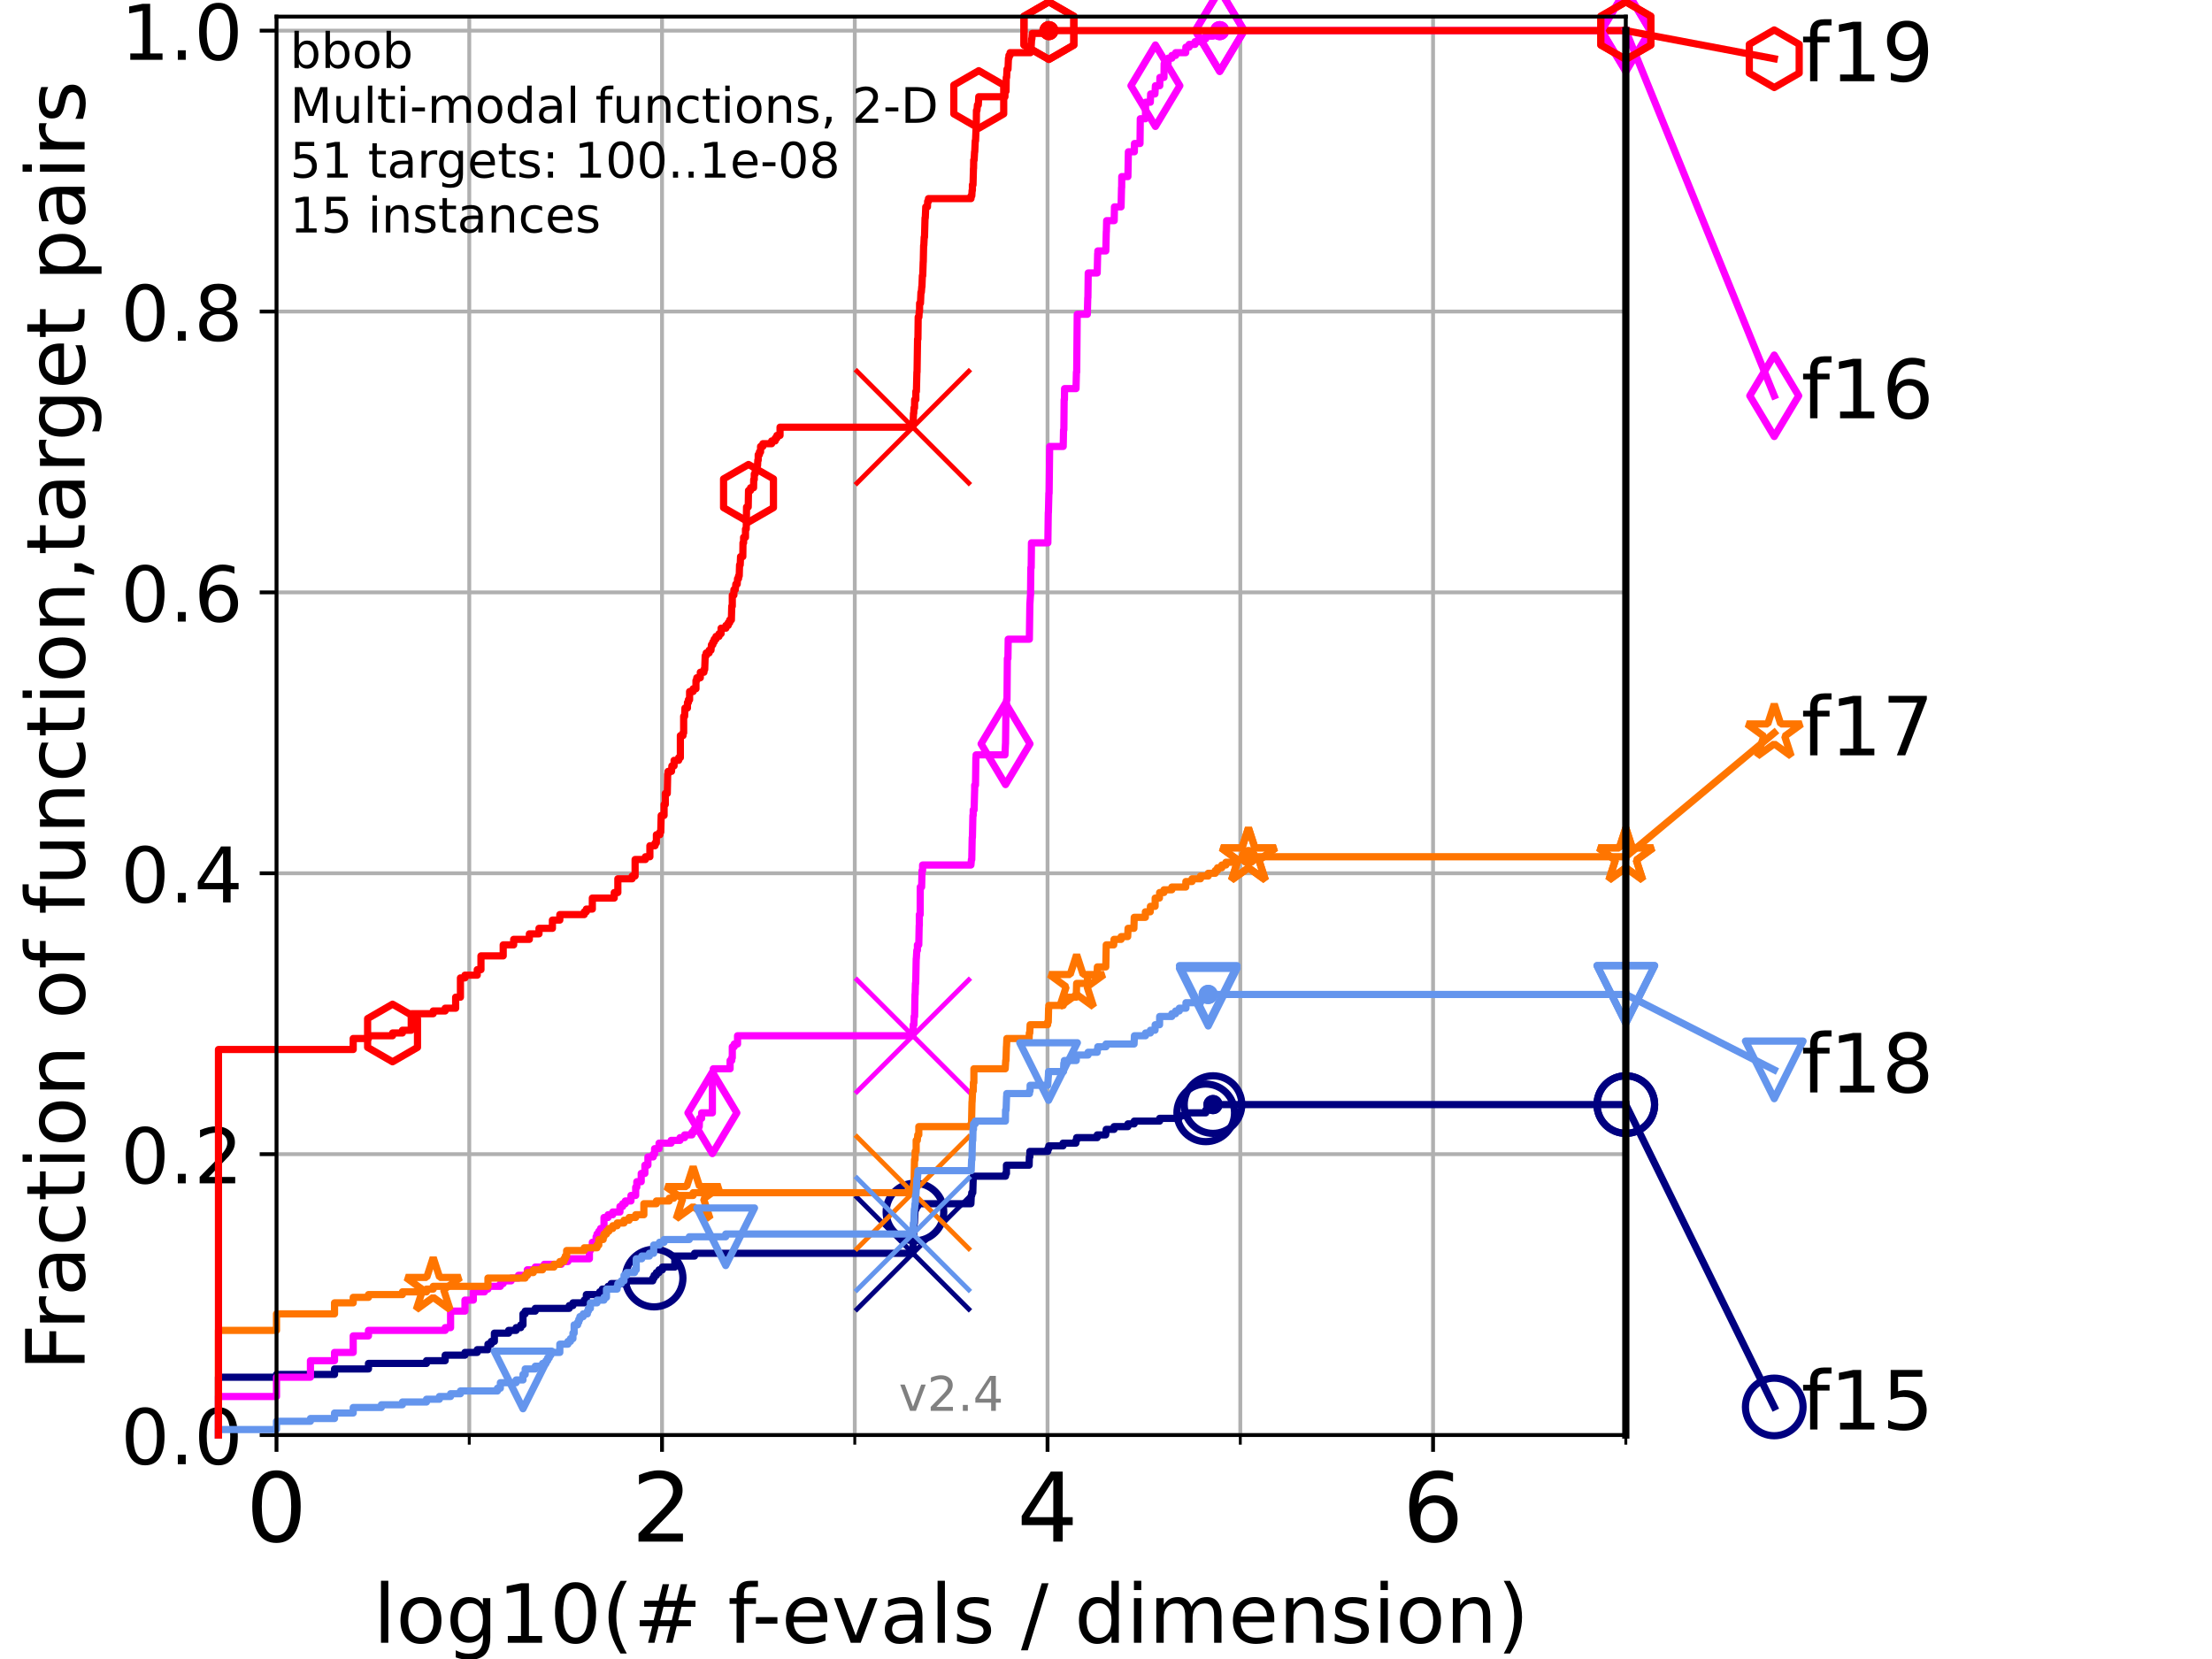 <?xml version="1.0" encoding="utf-8" standalone="no"?>
<!DOCTYPE svg PUBLIC "-//W3C//DTD SVG 1.1//EN"
  "http://www.w3.org/Graphics/SVG/1.1/DTD/svg11.dtd">
<!-- Created with matplotlib (https://matplotlib.org/) -->
<svg height="345.6pt" version="1.1" viewBox="0 0 460.8 345.6" width="460.8pt" xmlns="http://www.w3.org/2000/svg" xmlns:xlink="http://www.w3.org/1999/xlink">
 <defs>
  <style type="text/css">*{stroke-linecap:butt;stroke-linejoin:round;}</style>
 </defs>
 <g id="figure_1">
  <g id="patch_1">
   <path d="M 0 345.6 
L 460.8 345.6 
L 460.8 0 
L 0 0 
z
" style="fill:#ffffff;"/>
  </g>
  <g id="axes_1">
   <g id="patch_2">
    <path d="M 57.6 298.944 
L 338.688 298.944 
L 338.688 3.456 
L 57.6 3.456 
z
" style="fill:#ffffff;"/>
   </g>
   <g id="matplotlib.axis_1">
    <g id="xtick_1">
     <g id="line2d_1">
      <path clip-path="url(#pa34115700b)" d="M 57.6 298.944 
L 57.6 3.456 
" style="fill:none;stroke:#b0b0b0;stroke-linecap:square;stroke-width:0.8;"/>
     </g>
     <g id="line2d_2">
      <defs>
       <path d="M 0 0 
L 0 3.5 
" id="m99f76f0f53" style="stroke:#000000;stroke-width:0.8;"/>
      </defs>
      <g>
       <use style="stroke:#000000;stroke-width:0.8;" x="57.6" xlink:href="#m99f76f0f53" y="298.944"/>
      </g>
     </g>
     <g id="text_1">
      <!-- 0 -->
      <g transform="translate(51.237 321.141)scale(0.2 -0.2)">
       <defs>
        <path d="M 31.781 66.406 
Q 24.172 66.406 20.328 58.906 
Q 16.5 51.422 16.5 36.375 
Q 16.5 21.391 20.328 13.891 
Q 24.172 6.391 31.781 6.391 
Q 39.453 6.391 43.281 13.891 
Q 47.125 21.391 47.125 36.375 
Q 47.125 51.422 43.281 58.906 
Q 39.453 66.406 31.781 66.406 
z
M 31.781 74.219 
Q 44.047 74.219 50.516 64.516 
Q 56.984 54.828 56.984 36.375 
Q 56.984 17.969 50.516 8.266 
Q 44.047 -1.422 31.781 -1.422 
Q 19.531 -1.422 13.062 8.266 
Q 6.594 17.969 6.594 36.375 
Q 6.594 54.828 13.062 64.516 
Q 19.531 74.219 31.781 74.219 
z
" id="DejaVuSans-48"/>
       </defs>
       <use xlink:href="#DejaVuSans-48"/>
      </g>
     </g>
    </g>
    <g id="xtick_2">
     <g id="line2d_3">
      <path clip-path="url(#pa34115700b)" d="M 137.911 298.944 
L 137.911 3.456 
" style="fill:none;stroke:#b0b0b0;stroke-linecap:square;stroke-width:0.8;"/>
     </g>
     <g id="line2d_4">
      <g>
       <use style="stroke:#000000;stroke-width:0.8;" x="137.911" xlink:href="#m99f76f0f53" y="298.944"/>
      </g>
     </g>
     <g id="text_2">
      <!-- 2 -->
      <g transform="translate(131.548 321.141)scale(0.2 -0.2)">
       <defs>
        <path d="M 19.188 8.297 
L 53.609 8.297 
L 53.609 0 
L 7.328 0 
L 7.328 8.297 
Q 12.938 14.109 22.625 23.891 
Q 32.328 33.688 34.812 36.531 
Q 39.547 41.844 41.422 45.531 
Q 43.312 49.219 43.312 52.781 
Q 43.312 58.594 39.234 62.25 
Q 35.156 65.922 28.609 65.922 
Q 23.969 65.922 18.812 64.312 
Q 13.672 62.703 7.812 59.422 
L 7.812 69.391 
Q 13.766 71.781 18.938 73 
Q 24.125 74.219 28.422 74.219 
Q 39.75 74.219 46.484 68.547 
Q 53.219 62.891 53.219 53.422 
Q 53.219 48.922 51.531 44.891 
Q 49.859 40.875 45.406 35.406 
Q 44.188 33.984 37.641 27.219 
Q 31.109 20.453 19.188 8.297 
z
" id="DejaVuSans-50"/>
       </defs>
       <use xlink:href="#DejaVuSans-50"/>
      </g>
     </g>
    </g>
    <g id="xtick_3">
     <g id="line2d_5">
      <path clip-path="url(#pa34115700b)" d="M 218.222 298.944 
L 218.222 3.456 
" style="fill:none;stroke:#b0b0b0;stroke-linecap:square;stroke-width:0.8;"/>
     </g>
     <g id="line2d_6">
      <g>
       <use style="stroke:#000000;stroke-width:0.8;" x="218.222" xlink:href="#m99f76f0f53" y="298.944"/>
      </g>
     </g>
     <g id="text_3">
      <!-- 4 -->
      <g transform="translate(211.859 321.141)scale(0.2 -0.2)">
       <defs>
        <path d="M 37.797 64.312 
L 12.891 25.391 
L 37.797 25.391 
z
M 35.203 72.906 
L 47.609 72.906 
L 47.609 25.391 
L 58.016 25.391 
L 58.016 17.188 
L 47.609 17.188 
L 47.609 0 
L 37.797 0 
L 37.797 17.188 
L 4.891 17.188 
L 4.891 26.703 
z
" id="DejaVuSans-52"/>
       </defs>
       <use xlink:href="#DejaVuSans-52"/>
      </g>
     </g>
    </g>
    <g id="xtick_4">
     <g id="line2d_7">
      <path clip-path="url(#pa34115700b)" d="M 298.533 298.944 
L 298.533 3.456 
" style="fill:none;stroke:#b0b0b0;stroke-linecap:square;stroke-width:0.8;"/>
     </g>
     <g id="line2d_8">
      <g>
       <use style="stroke:#000000;stroke-width:0.8;" x="298.533" xlink:href="#m99f76f0f53" y="298.944"/>
      </g>
     </g>
     <g id="text_4">
      <!-- 6 -->
      <g transform="translate(292.17 321.141)scale(0.2 -0.2)">
       <defs>
        <path d="M 33.016 40.375 
Q 26.375 40.375 22.484 35.828 
Q 18.609 31.297 18.609 23.391 
Q 18.609 15.531 22.484 10.953 
Q 26.375 6.391 33.016 6.391 
Q 39.656 6.391 43.531 10.953 
Q 47.406 15.531 47.406 23.391 
Q 47.406 31.297 43.531 35.828 
Q 39.656 40.375 33.016 40.375 
z
M 52.594 71.297 
L 52.594 62.312 
Q 48.875 64.062 45.094 64.984 
Q 41.312 65.922 37.594 65.922 
Q 27.828 65.922 22.672 59.328 
Q 17.531 52.734 16.797 39.406 
Q 19.672 43.656 24.016 45.922 
Q 28.375 48.188 33.594 48.188 
Q 44.578 48.188 50.953 41.516 
Q 57.328 34.859 57.328 23.391 
Q 57.328 12.156 50.688 5.359 
Q 44.047 -1.422 33.016 -1.422 
Q 20.359 -1.422 13.672 8.266 
Q 6.984 17.969 6.984 36.375 
Q 6.984 53.656 15.188 63.938 
Q 23.391 74.219 37.203 74.219 
Q 40.922 74.219 44.703 73.484 
Q 48.484 72.75 52.594 71.297 
z
" id="DejaVuSans-54"/>
       </defs>
       <use xlink:href="#DejaVuSans-54"/>
      </g>
     </g>
    </g>
    <g id="xtick_5">
     <g id="line2d_9">
      <path clip-path="url(#pa34115700b)" d="M 97.755 298.944 
L 97.755 3.456 
" style="fill:none;stroke:#b0b0b0;stroke-linecap:square;stroke-width:0.8;"/>
     </g>
     <g id="line2d_10">
      <defs>
       <path d="M 0 0 
L 0 2 
" id="me5bb65200c" style="stroke:#000000;stroke-width:0.6;"/>
      </defs>
      <g>
       <use style="stroke:#000000;stroke-width:0.6;" x="97.755" xlink:href="#me5bb65200c" y="298.944"/>
      </g>
     </g>
    </g>
    <g id="xtick_6">
     <g id="line2d_11">
      <path clip-path="url(#pa34115700b)" d="M 178.066 298.944 
L 178.066 3.456 
" style="fill:none;stroke:#b0b0b0;stroke-linecap:square;stroke-width:0.8;"/>
     </g>
     <g id="line2d_12">
      <g>
       <use style="stroke:#000000;stroke-width:0.6;" x="178.066" xlink:href="#me5bb65200c" y="298.944"/>
      </g>
     </g>
    </g>
    <g id="xtick_7">
     <g id="line2d_13">
      <path clip-path="url(#pa34115700b)" d="M 258.377 298.944 
L 258.377 3.456 
" style="fill:none;stroke:#b0b0b0;stroke-linecap:square;stroke-width:0.8;"/>
     </g>
     <g id="line2d_14">
      <g>
       <use style="stroke:#000000;stroke-width:0.6;" x="258.377" xlink:href="#me5bb65200c" y="298.944"/>
      </g>
     </g>
    </g>
    <g id="xtick_8">
     <g id="line2d_15">
      <path clip-path="url(#pa34115700b)" d="M 338.688 298.944 
L 338.688 3.456 
" style="fill:none;stroke:#b0b0b0;stroke-linecap:square;stroke-width:0.8;"/>
     </g>
     <g id="line2d_16">
      <g>
       <use style="stroke:#000000;stroke-width:0.6;" x="338.688" xlink:href="#me5bb65200c" y="298.944"/>
      </g>
     </g>
    </g>
    <g id="text_5">
     <!-- log10(# f-evals / dimension) -->
     <g transform="translate(77.764 342.218)scale(0.17 -0.17)">
      <defs>
       <path d="M 9.422 75.984 
L 18.406 75.984 
L 18.406 0 
L 9.422 0 
z
" id="DejaVuSans-108"/>
       <path d="M 30.609 48.391 
Q 23.391 48.391 19.188 42.75 
Q 14.984 37.109 14.984 27.297 
Q 14.984 17.484 19.156 11.844 
Q 23.344 6.203 30.609 6.203 
Q 37.797 6.203 41.984 11.859 
Q 46.188 17.531 46.188 27.297 
Q 46.188 37.016 41.984 42.703 
Q 37.797 48.391 30.609 48.391 
z
M 30.609 56 
Q 42.328 56 49.016 48.375 
Q 55.719 40.766 55.719 27.297 
Q 55.719 13.875 49.016 6.219 
Q 42.328 -1.422 30.609 -1.422 
Q 18.844 -1.422 12.172 6.219 
Q 5.516 13.875 5.516 27.297 
Q 5.516 40.766 12.172 48.375 
Q 18.844 56 30.609 56 
z
" id="DejaVuSans-111"/>
       <path d="M 45.406 27.984 
Q 45.406 37.75 41.375 43.109 
Q 37.359 48.484 30.078 48.484 
Q 22.859 48.484 18.828 43.109 
Q 14.797 37.75 14.797 27.984 
Q 14.797 18.266 18.828 12.891 
Q 22.859 7.516 30.078 7.516 
Q 37.359 7.516 41.375 12.891 
Q 45.406 18.266 45.406 27.984 
z
M 54.391 6.781 
Q 54.391 -7.172 48.188 -13.984 
Q 42 -20.797 29.203 -20.797 
Q 24.469 -20.797 20.266 -20.094 
Q 16.062 -19.391 12.109 -17.922 
L 12.109 -9.188 
Q 16.062 -11.328 19.922 -12.344 
Q 23.781 -13.375 27.781 -13.375 
Q 36.625 -13.375 41.016 -8.766 
Q 45.406 -4.156 45.406 5.172 
L 45.406 9.625 
Q 42.625 4.781 38.281 2.391 
Q 33.938 0 27.875 0 
Q 17.828 0 11.672 7.656 
Q 5.516 15.328 5.516 27.984 
Q 5.516 40.672 11.672 48.328 
Q 17.828 56 27.875 56 
Q 33.938 56 38.281 53.609 
Q 42.625 51.219 45.406 46.391 
L 45.406 54.688 
L 54.391 54.688 
z
" id="DejaVuSans-103"/>
       <path d="M 12.406 8.297 
L 28.516 8.297 
L 28.516 63.922 
L 10.984 60.406 
L 10.984 69.391 
L 28.422 72.906 
L 38.281 72.906 
L 38.281 8.297 
L 54.391 8.297 
L 54.391 0 
L 12.406 0 
z
" id="DejaVuSans-49"/>
       <path d="M 31 75.875 
Q 24.469 64.656 21.281 53.656 
Q 18.109 42.672 18.109 31.391 
Q 18.109 20.125 21.312 9.062 
Q 24.516 -2 31 -13.188 
L 23.188 -13.188 
Q 15.875 -1.703 12.234 9.375 
Q 8.594 20.453 8.594 31.391 
Q 8.594 42.281 12.203 53.312 
Q 15.828 64.359 23.188 75.875 
z
" id="DejaVuSans-40"/>
       <path d="M 51.125 44 
L 36.922 44 
L 32.812 27.688 
L 47.125 27.688 
z
M 43.797 71.781 
L 38.719 51.516 
L 52.984 51.516 
L 58.109 71.781 
L 65.922 71.781 
L 60.891 51.516 
L 76.125 51.516 
L 76.125 44 
L 58.984 44 
L 54.984 27.688 
L 70.516 27.688 
L 70.516 20.219 
L 53.078 20.219 
L 48 0 
L 40.188 0 
L 45.219 20.219 
L 30.906 20.219 
L 25.875 0 
L 18.016 0 
L 23.094 20.219 
L 7.719 20.219 
L 7.719 27.688 
L 24.906 27.688 
L 29 44 
L 13.281 44 
L 13.281 51.516 
L 30.906 51.516 
L 35.891 71.781 
z
" id="DejaVuSans-35"/>
       <path id="DejaVuSans-32"/>
       <path d="M 37.109 75.984 
L 37.109 68.5 
L 28.516 68.5 
Q 23.688 68.5 21.797 66.547 
Q 19.922 64.594 19.922 59.516 
L 19.922 54.688 
L 34.719 54.688 
L 34.719 47.703 
L 19.922 47.703 
L 19.922 0 
L 10.891 0 
L 10.891 47.703 
L 2.297 47.703 
L 2.297 54.688 
L 10.891 54.688 
L 10.891 58.5 
Q 10.891 67.625 15.141 71.797 
Q 19.391 75.984 28.609 75.984 
z
" id="DejaVuSans-102"/>
       <path d="M 4.891 31.391 
L 31.203 31.391 
L 31.203 23.391 
L 4.891 23.391 
z
" id="DejaVuSans-45"/>
       <path d="M 56.203 29.594 
L 56.203 25.203 
L 14.891 25.203 
Q 15.484 15.922 20.484 11.062 
Q 25.484 6.203 34.422 6.203 
Q 39.594 6.203 44.453 7.469 
Q 49.312 8.734 54.109 11.281 
L 54.109 2.781 
Q 49.266 0.734 44.188 -0.344 
Q 39.109 -1.422 33.891 -1.422 
Q 20.797 -1.422 13.156 6.188 
Q 5.516 13.812 5.516 26.812 
Q 5.516 40.234 12.766 48.109 
Q 20.016 56 32.328 56 
Q 43.359 56 49.781 48.891 
Q 56.203 41.797 56.203 29.594 
z
M 47.219 32.234 
Q 47.125 39.594 43.094 43.984 
Q 39.062 48.391 32.422 48.391 
Q 24.906 48.391 20.391 44.141 
Q 15.875 39.891 15.188 32.172 
z
" id="DejaVuSans-101"/>
       <path d="M 2.984 54.688 
L 12.5 54.688 
L 29.594 8.797 
L 46.688 54.688 
L 56.203 54.688 
L 35.688 0 
L 23.484 0 
z
" id="DejaVuSans-118"/>
       <path d="M 34.281 27.484 
Q 23.391 27.484 19.188 25 
Q 14.984 22.516 14.984 16.5 
Q 14.984 11.719 18.141 8.906 
Q 21.297 6.109 26.703 6.109 
Q 34.188 6.109 38.703 11.406 
Q 43.219 16.703 43.219 25.484 
L 43.219 27.484 
z
M 52.203 31.203 
L 52.203 0 
L 43.219 0 
L 43.219 8.297 
Q 40.141 3.328 35.547 0.953 
Q 30.953 -1.422 24.312 -1.422 
Q 15.922 -1.422 10.953 3.297 
Q 6 8.016 6 15.922 
Q 6 25.141 12.172 29.828 
Q 18.359 34.516 30.609 34.516 
L 43.219 34.516 
L 43.219 35.406 
Q 43.219 41.609 39.141 45 
Q 35.062 48.391 27.688 48.391 
Q 23 48.391 18.547 47.266 
Q 14.109 46.141 10.016 43.891 
L 10.016 52.203 
Q 14.938 54.109 19.578 55.047 
Q 24.219 56 28.609 56 
Q 40.484 56 46.344 49.844 
Q 52.203 43.703 52.203 31.203 
z
" id="DejaVuSans-97"/>
       <path d="M 44.281 53.078 
L 44.281 44.578 
Q 40.484 46.531 36.375 47.5 
Q 32.281 48.484 27.875 48.484 
Q 21.188 48.484 17.844 46.438 
Q 14.5 44.391 14.5 40.281 
Q 14.5 37.156 16.891 35.375 
Q 19.281 33.594 26.516 31.984 
L 29.594 31.297 
Q 39.156 29.25 43.188 25.516 
Q 47.219 21.781 47.219 15.094 
Q 47.219 7.469 41.188 3.016 
Q 35.156 -1.422 24.609 -1.422 
Q 20.219 -1.422 15.453 -0.562 
Q 10.688 0.297 5.422 2 
L 5.422 11.281 
Q 10.406 8.688 15.234 7.391 
Q 20.062 6.109 24.812 6.109 
Q 31.156 6.109 34.562 8.281 
Q 37.984 10.453 37.984 14.406 
Q 37.984 18.062 35.516 20.016 
Q 33.062 21.969 24.703 23.781 
L 21.578 24.516 
Q 13.234 26.266 9.516 29.906 
Q 5.812 33.547 5.812 39.891 
Q 5.812 47.609 11.281 51.797 
Q 16.75 56 26.812 56 
Q 31.781 56 36.172 55.266 
Q 40.578 54.547 44.281 53.078 
z
" id="DejaVuSans-115"/>
       <path d="M 25.391 72.906 
L 33.688 72.906 
L 8.297 -9.281 
L 0 -9.281 
z
" id="DejaVuSans-47"/>
       <path d="M 45.406 46.391 
L 45.406 75.984 
L 54.391 75.984 
L 54.391 0 
L 45.406 0 
L 45.406 8.203 
Q 42.578 3.328 38.25 0.953 
Q 33.938 -1.422 27.875 -1.422 
Q 17.969 -1.422 11.734 6.484 
Q 5.516 14.406 5.516 27.297 
Q 5.516 40.188 11.734 48.094 
Q 17.969 56 27.875 56 
Q 33.938 56 38.25 53.625 
Q 42.578 51.266 45.406 46.391 
z
M 14.797 27.297 
Q 14.797 17.391 18.875 11.75 
Q 22.953 6.109 30.078 6.109 
Q 37.203 6.109 41.297 11.75 
Q 45.406 17.391 45.406 27.297 
Q 45.406 37.203 41.297 42.844 
Q 37.203 48.484 30.078 48.484 
Q 22.953 48.484 18.875 42.844 
Q 14.797 37.203 14.797 27.297 
z
" id="DejaVuSans-100"/>
       <path d="M 9.422 54.688 
L 18.406 54.688 
L 18.406 0 
L 9.422 0 
z
M 9.422 75.984 
L 18.406 75.984 
L 18.406 64.594 
L 9.422 64.594 
z
" id="DejaVuSans-105"/>
       <path d="M 52 44.188 
Q 55.375 50.25 60.062 53.125 
Q 64.75 56 71.094 56 
Q 79.641 56 84.281 50.016 
Q 88.922 44.047 88.922 33.016 
L 88.922 0 
L 79.891 0 
L 79.891 32.719 
Q 79.891 40.578 77.094 44.375 
Q 74.312 48.188 68.609 48.188 
Q 61.625 48.188 57.562 43.547 
Q 53.516 38.922 53.516 30.906 
L 53.516 0 
L 44.484 0 
L 44.484 32.719 
Q 44.484 40.625 41.703 44.406 
Q 38.922 48.188 33.109 48.188 
Q 26.219 48.188 22.156 43.531 
Q 18.109 38.875 18.109 30.906 
L 18.109 0 
L 9.078 0 
L 9.078 54.688 
L 18.109 54.688 
L 18.109 46.188 
Q 21.188 51.219 25.484 53.609 
Q 29.781 56 35.688 56 
Q 41.656 56 45.828 52.969 
Q 50 49.953 52 44.188 
z
" id="DejaVuSans-109"/>
       <path d="M 54.891 33.016 
L 54.891 0 
L 45.906 0 
L 45.906 32.719 
Q 45.906 40.484 42.875 44.328 
Q 39.844 48.188 33.797 48.188 
Q 26.516 48.188 22.312 43.547 
Q 18.109 38.922 18.109 30.906 
L 18.109 0 
L 9.078 0 
L 9.078 54.688 
L 18.109 54.688 
L 18.109 46.188 
Q 21.344 51.125 25.703 53.562 
Q 30.078 56 35.797 56 
Q 45.219 56 50.047 50.172 
Q 54.891 44.344 54.891 33.016 
z
" id="DejaVuSans-110"/>
       <path d="M 8.016 75.875 
L 15.828 75.875 
Q 23.141 64.359 26.781 53.312 
Q 30.422 42.281 30.422 31.391 
Q 30.422 20.453 26.781 9.375 
Q 23.141 -1.703 15.828 -13.188 
L 8.016 -13.188 
Q 14.5 -2 17.703 9.062 
Q 20.906 20.125 20.906 31.391 
Q 20.906 42.672 17.703 53.656 
Q 14.5 64.656 8.016 75.875 
z
" id="DejaVuSans-41"/>
      </defs>
      <use xlink:href="#DejaVuSans-108"/>
      <use x="27.783" xlink:href="#DejaVuSans-111"/>
      <use x="88.965" xlink:href="#DejaVuSans-103"/>
      <use x="152.441" xlink:href="#DejaVuSans-49"/>
      <use x="216.064" xlink:href="#DejaVuSans-48"/>
      <use x="279.688" xlink:href="#DejaVuSans-40"/>
      <use x="318.701" xlink:href="#DejaVuSans-35"/>
      <use x="402.49" xlink:href="#DejaVuSans-32"/>
      <use x="434.277" xlink:href="#DejaVuSans-102"/>
      <use x="463.982" xlink:href="#DejaVuSans-45"/>
      <use x="500.066" xlink:href="#DejaVuSans-101"/>
      <use x="561.59" xlink:href="#DejaVuSans-118"/>
      <use x="620.77" xlink:href="#DejaVuSans-97"/>
      <use x="682.049" xlink:href="#DejaVuSans-108"/>
      <use x="709.832" xlink:href="#DejaVuSans-115"/>
      <use x="761.932" xlink:href="#DejaVuSans-32"/>
      <use x="793.719" xlink:href="#DejaVuSans-47"/>
      <use x="827.41" xlink:href="#DejaVuSans-32"/>
      <use x="859.197" xlink:href="#DejaVuSans-100"/>
      <use x="922.674" xlink:href="#DejaVuSans-105"/>
      <use x="950.457" xlink:href="#DejaVuSans-109"/>
      <use x="1047.869" xlink:href="#DejaVuSans-101"/>
      <use x="1109.393" xlink:href="#DejaVuSans-110"/>
      <use x="1172.771" xlink:href="#DejaVuSans-115"/>
      <use x="1224.871" xlink:href="#DejaVuSans-105"/>
      <use x="1252.654" xlink:href="#DejaVuSans-111"/>
      <use x="1313.836" xlink:href="#DejaVuSans-110"/>
      <use x="1377.215" xlink:href="#DejaVuSans-41"/>
     </g>
    </g>
   </g>
   <g id="matplotlib.axis_2">
    <g id="ytick_1">
     <g id="line2d_17">
      <path clip-path="url(#pa34115700b)" d="M 57.6 298.944 
L 338.688 298.944 
" style="fill:none;stroke:#b0b0b0;stroke-linecap:square;stroke-width:0.8;"/>
     </g>
     <g id="line2d_18">
      <defs>
       <path d="M 0 0 
L -3.5 0 
" id="mfbaa02bd87" style="stroke:#000000;stroke-width:0.8;"/>
      </defs>
      <g>
       <use style="stroke:#000000;stroke-width:0.8;" x="57.6" xlink:href="#mfbaa02bd87" y="298.944"/>
      </g>
     </g>
     <g id="text_6">
      <!-- 0.0 -->
      <g transform="translate(25.155 305.023)scale(0.16 -0.16)">
       <defs>
        <path d="M 10.688 12.406 
L 21 12.406 
L 21 0 
L 10.688 0 
z
" id="DejaVuSans-46"/>
       </defs>
       <use xlink:href="#DejaVuSans-48"/>
       <use x="63.623" xlink:href="#DejaVuSans-46"/>
       <use x="95.41" xlink:href="#DejaVuSans-48"/>
      </g>
     </g>
    </g>
    <g id="ytick_2">
     <g id="line2d_19">
      <path clip-path="url(#pa34115700b)" d="M 57.6 240.432 
L 338.688 240.432 
" style="fill:none;stroke:#b0b0b0;stroke-linecap:square;stroke-width:0.8;"/>
     </g>
     <g id="line2d_20">
      <g>
       <use style="stroke:#000000;stroke-width:0.8;" x="57.6" xlink:href="#mfbaa02bd87" y="240.432"/>
      </g>
     </g>
     <g id="text_7">
      <!-- 0.2 -->
      <g transform="translate(25.155 246.51)scale(0.16 -0.16)">
       <use xlink:href="#DejaVuSans-48"/>
       <use x="63.623" xlink:href="#DejaVuSans-46"/>
       <use x="95.41" xlink:href="#DejaVuSans-50"/>
      </g>
     </g>
    </g>
    <g id="ytick_3">
     <g id="line2d_21">
      <path clip-path="url(#pa34115700b)" d="M 57.6 181.919 
L 338.688 181.919 
" style="fill:none;stroke:#b0b0b0;stroke-linecap:square;stroke-width:0.8;"/>
     </g>
     <g id="line2d_22">
      <g>
       <use style="stroke:#000000;stroke-width:0.8;" x="57.6" xlink:href="#mfbaa02bd87" y="181.919"/>
      </g>
     </g>
     <g id="text_8">
      <!-- 0.4 -->
      <g transform="translate(25.155 187.998)scale(0.16 -0.16)">
       <use xlink:href="#DejaVuSans-48"/>
       <use x="63.623" xlink:href="#DejaVuSans-46"/>
       <use x="95.41" xlink:href="#DejaVuSans-52"/>
      </g>
     </g>
    </g>
    <g id="ytick_4">
     <g id="line2d_23">
      <path clip-path="url(#pa34115700b)" d="M 57.6 123.407 
L 338.688 123.407 
" style="fill:none;stroke:#b0b0b0;stroke-linecap:square;stroke-width:0.8;"/>
     </g>
     <g id="line2d_24">
      <g>
       <use style="stroke:#000000;stroke-width:0.8;" x="57.6" xlink:href="#mfbaa02bd87" y="123.407"/>
      </g>
     </g>
     <g id="text_9">
      <!-- 0.6 -->
      <g transform="translate(25.155 129.485)scale(0.16 -0.16)">
       <use xlink:href="#DejaVuSans-48"/>
       <use x="63.623" xlink:href="#DejaVuSans-46"/>
       <use x="95.41" xlink:href="#DejaVuSans-54"/>
      </g>
     </g>
    </g>
    <g id="ytick_5">
     <g id="line2d_25">
      <path clip-path="url(#pa34115700b)" d="M 57.6 64.894 
L 338.688 64.894 
" style="fill:none;stroke:#b0b0b0;stroke-linecap:square;stroke-width:0.8;"/>
     </g>
     <g id="line2d_26">
      <g>
       <use style="stroke:#000000;stroke-width:0.8;" x="57.6" xlink:href="#mfbaa02bd87" y="64.894"/>
      </g>
     </g>
     <g id="text_10">
      <!-- 0.8 -->
      <g transform="translate(25.155 70.973)scale(0.16 -0.16)">
       <defs>
        <path d="M 31.781 34.625 
Q 24.75 34.625 20.719 30.859 
Q 16.703 27.094 16.703 20.516 
Q 16.703 13.922 20.719 10.156 
Q 24.75 6.391 31.781 6.391 
Q 38.812 6.391 42.859 10.172 
Q 46.922 13.969 46.922 20.516 
Q 46.922 27.094 42.891 30.859 
Q 38.875 34.625 31.781 34.625 
z
M 21.922 38.812 
Q 15.578 40.375 12.031 44.719 
Q 8.5 49.078 8.5 55.328 
Q 8.5 64.062 14.719 69.141 
Q 20.953 74.219 31.781 74.219 
Q 42.672 74.219 48.875 69.141 
Q 55.078 64.062 55.078 55.328 
Q 55.078 49.078 51.531 44.719 
Q 48 40.375 41.703 38.812 
Q 48.828 37.156 52.797 32.312 
Q 56.781 27.484 56.781 20.516 
Q 56.781 9.906 50.312 4.234 
Q 43.844 -1.422 31.781 -1.422 
Q 19.734 -1.422 13.25 4.234 
Q 6.781 9.906 6.781 20.516 
Q 6.781 27.484 10.781 32.312 
Q 14.797 37.156 21.922 38.812 
z
M 18.312 54.391 
Q 18.312 48.734 21.844 45.562 
Q 25.391 42.391 31.781 42.391 
Q 38.141 42.391 41.719 45.562 
Q 45.312 48.734 45.312 54.391 
Q 45.312 60.062 41.719 63.234 
Q 38.141 66.406 31.781 66.406 
Q 25.391 66.406 21.844 63.234 
Q 18.312 60.062 18.312 54.391 
z
" id="DejaVuSans-56"/>
       </defs>
       <use xlink:href="#DejaVuSans-48"/>
       <use x="63.623" xlink:href="#DejaVuSans-46"/>
       <use x="95.41" xlink:href="#DejaVuSans-56"/>
      </g>
     </g>
    </g>
    <g id="ytick_6">
     <g id="line2d_27">
      <path clip-path="url(#pa34115700b)" d="M 57.6 6.382 
L 338.688 6.382 
" style="fill:none;stroke:#b0b0b0;stroke-linecap:square;stroke-width:0.8;"/>
     </g>
     <g id="line2d_28">
      <g>
       <use style="stroke:#000000;stroke-width:0.8;" x="57.6" xlink:href="#mfbaa02bd87" y="6.382"/>
      </g>
     </g>
     <g id="text_11">
      <!-- 1.0 -->
      <g transform="translate(25.155 12.46)scale(0.16 -0.16)">
       <use xlink:href="#DejaVuSans-49"/>
       <use x="63.623" xlink:href="#DejaVuSans-46"/>
       <use x="95.41" xlink:href="#DejaVuSans-48"/>
      </g>
     </g>
    </g>
    <g id="text_12">
     <!-- Fraction of function,target pairs -->
     <g transform="translate(17.62 285.585)rotate(-90)scale(0.17 -0.17)">
      <defs>
       <path d="M 9.812 72.906 
L 51.703 72.906 
L 51.703 64.594 
L 19.672 64.594 
L 19.672 43.109 
L 48.578 43.109 
L 48.578 34.812 
L 19.672 34.812 
L 19.672 0 
L 9.812 0 
z
" id="DejaVuSans-70"/>
       <path d="M 41.109 46.297 
Q 39.594 47.172 37.812 47.578 
Q 36.031 48 33.891 48 
Q 26.266 48 22.188 43.047 
Q 18.109 38.094 18.109 28.812 
L 18.109 0 
L 9.078 0 
L 9.078 54.688 
L 18.109 54.688 
L 18.109 46.188 
Q 20.953 51.172 25.484 53.578 
Q 30.031 56 36.531 56 
Q 37.453 56 38.578 55.875 
Q 39.703 55.766 41.062 55.516 
z
" id="DejaVuSans-114"/>
       <path d="M 48.781 52.594 
L 48.781 44.188 
Q 44.969 46.297 41.141 47.344 
Q 37.312 48.391 33.406 48.391 
Q 24.656 48.391 19.812 42.844 
Q 14.984 37.312 14.984 27.297 
Q 14.984 17.281 19.812 11.734 
Q 24.656 6.203 33.406 6.203 
Q 37.312 6.203 41.141 7.25 
Q 44.969 8.297 48.781 10.406 
L 48.781 2.094 
Q 45.016 0.344 40.984 -0.531 
Q 36.969 -1.422 32.422 -1.422 
Q 20.062 -1.422 12.781 6.344 
Q 5.516 14.109 5.516 27.297 
Q 5.516 40.672 12.859 48.328 
Q 20.219 56 33.016 56 
Q 37.156 56 41.109 55.141 
Q 45.062 54.297 48.781 52.594 
z
" id="DejaVuSans-99"/>
       <path d="M 18.312 70.219 
L 18.312 54.688 
L 36.812 54.688 
L 36.812 47.703 
L 18.312 47.703 
L 18.312 18.016 
Q 18.312 11.328 20.141 9.422 
Q 21.969 7.516 27.594 7.516 
L 36.812 7.516 
L 36.812 0 
L 27.594 0 
Q 17.188 0 13.234 3.875 
Q 9.281 7.766 9.281 18.016 
L 9.281 47.703 
L 2.688 47.703 
L 2.688 54.688 
L 9.281 54.688 
L 9.281 70.219 
z
" id="DejaVuSans-116"/>
       <path d="M 8.5 21.578 
L 8.5 54.688 
L 17.484 54.688 
L 17.484 21.922 
Q 17.484 14.156 20.5 10.266 
Q 23.531 6.391 29.594 6.391 
Q 36.859 6.391 41.078 11.031 
Q 45.312 15.672 45.312 23.688 
L 45.312 54.688 
L 54.297 54.688 
L 54.297 0 
L 45.312 0 
L 45.312 8.406 
Q 42.047 3.422 37.719 1 
Q 33.406 -1.422 27.688 -1.422 
Q 18.266 -1.422 13.375 4.438 
Q 8.5 10.297 8.5 21.578 
z
M 31.109 56 
z
" id="DejaVuSans-117"/>
       <path d="M 11.719 12.406 
L 22.016 12.406 
L 22.016 4 
L 14.016 -11.625 
L 7.719 -11.625 
L 11.719 4 
z
" id="DejaVuSans-44"/>
       <path d="M 18.109 8.203 
L 18.109 -20.797 
L 9.078 -20.797 
L 9.078 54.688 
L 18.109 54.688 
L 18.109 46.391 
Q 20.953 51.266 25.266 53.625 
Q 29.594 56 35.594 56 
Q 45.562 56 51.781 48.094 
Q 58.016 40.188 58.016 27.297 
Q 58.016 14.406 51.781 6.484 
Q 45.562 -1.422 35.594 -1.422 
Q 29.594 -1.422 25.266 0.953 
Q 20.953 3.328 18.109 8.203 
z
M 48.688 27.297 
Q 48.688 37.203 44.609 42.844 
Q 40.531 48.484 33.406 48.484 
Q 26.266 48.484 22.188 42.844 
Q 18.109 37.203 18.109 27.297 
Q 18.109 17.391 22.188 11.75 
Q 26.266 6.109 33.406 6.109 
Q 40.531 6.109 44.609 11.75 
Q 48.688 17.391 48.688 27.297 
z
" id="DejaVuSans-112"/>
      </defs>
      <use xlink:href="#DejaVuSans-70"/>
      <use x="50.27" xlink:href="#DejaVuSans-114"/>
      <use x="91.383" xlink:href="#DejaVuSans-97"/>
      <use x="152.662" xlink:href="#DejaVuSans-99"/>
      <use x="207.643" xlink:href="#DejaVuSans-116"/>
      <use x="246.852" xlink:href="#DejaVuSans-105"/>
      <use x="274.635" xlink:href="#DejaVuSans-111"/>
      <use x="335.816" xlink:href="#DejaVuSans-110"/>
      <use x="399.195" xlink:href="#DejaVuSans-32"/>
      <use x="430.982" xlink:href="#DejaVuSans-111"/>
      <use x="492.164" xlink:href="#DejaVuSans-102"/>
      <use x="527.369" xlink:href="#DejaVuSans-32"/>
      <use x="559.156" xlink:href="#DejaVuSans-102"/>
      <use x="594.361" xlink:href="#DejaVuSans-117"/>
      <use x="657.74" xlink:href="#DejaVuSans-110"/>
      <use x="721.119" xlink:href="#DejaVuSans-99"/>
      <use x="776.1" xlink:href="#DejaVuSans-116"/>
      <use x="815.309" xlink:href="#DejaVuSans-105"/>
      <use x="843.092" xlink:href="#DejaVuSans-111"/>
      <use x="904.273" xlink:href="#DejaVuSans-110"/>
      <use x="967.652" xlink:href="#DejaVuSans-44"/>
      <use x="999.439" xlink:href="#DejaVuSans-116"/>
      <use x="1038.648" xlink:href="#DejaVuSans-97"/>
      <use x="1099.928" xlink:href="#DejaVuSans-114"/>
      <use x="1139.291" xlink:href="#DejaVuSans-103"/>
      <use x="1202.768" xlink:href="#DejaVuSans-101"/>
      <use x="1264.291" xlink:href="#DejaVuSans-116"/>
      <use x="1303.5" xlink:href="#DejaVuSans-32"/>
      <use x="1335.287" xlink:href="#DejaVuSans-112"/>
      <use x="1398.764" xlink:href="#DejaVuSans-97"/>
      <use x="1460.043" xlink:href="#DejaVuSans-105"/>
      <use x="1487.826" xlink:href="#DejaVuSans-114"/>
      <use x="1528.939" xlink:href="#DejaVuSans-115"/>
     </g>
    </g>
   </g>
   <g id="line2d_29">
    <defs>
     <path d="M 0 1.5 
C 0.398 1.5 0.779 1.342 1.061 1.061 
C 1.342 0.779 1.5 0.398 1.5 0 
C 1.5 -0.398 1.342 -0.779 1.061 -1.061 
C 0.779 -1.342 0.398 -1.5 0 -1.5 
C -0.398 -1.5 -0.779 -1.342 -1.061 -1.061 
C -1.342 -0.779 -1.5 -0.398 -1.5 0 
C -1.5 0.398 -1.342 0.779 -1.061 1.061 
C -0.779 1.342 -0.398 1.5 0 1.5 
z
" id="m1f6fb0b25a" style="stroke:#000080;"/>
    </defs>
    <g>
     <use style="fill:#000080;stroke:#000080;" x="252.69" xlink:href="#m1f6fb0b25a" y="230.106"/>
     <use style="fill:#000080;stroke:#000080;" x="252.69" xlink:href="#m1f6fb0b25a" y="230.106"/>
    </g>
   </g>
   <g id="line2d_30">
    <path d="M 45.512 298.944 
L 45.512 286.897 
L 57.6 286.897 
L 57.6 286.324 
L 69.688 286.324 
L 69.688 285.176 
L 76.759 285.176 
L 76.759 284.029 
L 88.847 284.029 
L 88.847 283.455 
L 92.738 283.455 
L 92.738 282.308 
L 96.861 282.308 
L 96.861 281.734 
L 99.418 281.734 
L 99.418 281.161 
L 101.647 281.161 
L 101.647 280.013 
L 102.331 280.013 
L 102.331 279.44 
L 102.989 279.44 
L 102.989 277.719 
L 105.952 277.719 
L 105.952 277.145 
L 107.515 277.145 
L 107.515 276.572 
L 108.484 276.572 
L 108.484 275.998 
L 108.949 275.998 
L 108.949 273.703 
L 109.402 273.703 
L 109.402 273.13 
L 111.506 273.13 
L 111.506 272.556 
L 118.577 272.556 
L 118.577 271.982 
L 119.352 271.982 
L 119.352 271.409 
L 121.712 271.409 
L 121.712 270.835 
L 122.148 270.835 
L 122.148 269.688 
L 124.928 269.688 
L 124.928 269.114 
L 125.471 269.114 
L 125.471 268.54 
L 126.674 268.54 
L 126.674 267.967 
L 127.326 267.967 
L 127.326 267.393 
L 130.532 267.393 
L 130.532 266.82 
L 135.976 266.82 
L 135.976 266.246 
L 136.266 266.246 
L 136.266 265.672 
L 136.739 265.672 
L 136.739 265.099 
L 137.29 265.099 
L 137.29 264.525 
L 137.998 264.525 
L 137.998 263.951 
L 140.574 263.951 
L 140.574 261.657 
L 144.689 261.657 
L 144.689 261.083 
L 190.172 261.083 
L 190.25 257.641 
L 190.332 257.641 
L 190.38 254.773 
L 190.495 254.773 
L 190.602 252.478 
L 190.619 252.478 
L 190.619 251.905 
L 190.838 251.905 
L 190.838 251.331 
L 191.154 251.331 
L 191.154 250.757 
L 202.258 250.757 
L 202.338 249.036 
L 202.431 249.036 
L 202.431 248.463 
L 202.647 248.463 
L 202.756 245.021 
L 209.472 245.021 
L 209.472 244.447 
L 209.661 244.447 
L 209.661 242.726 
L 214.391 242.726 
L 214.431 241.005 
L 214.537 241.005 
L 214.537 239.858 
L 218.273 239.858 
L 218.273 239.284 
L 218.49 239.284 
L 218.49 238.711 
L 221.446 238.711 
L 221.446 238.137 
L 224.13 238.137 
L 224.13 237.563 
L 224.285 237.563 
L 224.285 236.99 
L 228.572 236.99 
L 228.572 236.416 
L 230.342 236.416 
L 230.443 235.269 
L 232.077 235.269 
L 232.077 234.695 
L 234.959 234.695 
L 234.959 234.121 
L 236.277 234.121 
L 236.277 233.548 
L 241.57 233.548 
L 241.57 232.974 
L 245.633 232.974 
L 245.633 232.4 
L 247.036 232.4 
L 247.036 231.827 
L 251.175 231.827 
L 251.175 231.253 
L 251.694 231.253 
L 251.694 230.679 
L 252.69 230.679 
L 252.69 230.106 
L 338.688 230.106 
L 338.688 230.106 
" style="fill:none;stroke:#000080;stroke-linecap:square;stroke-width:1.5;"/>
   </g>
   <g id="line2d_31">
    <defs>
     <path d="M 0 6 
C 1.591 6 3.117 5.368 4.243 4.243 
C 5.368 3.117 6 1.591 6 0 
C 6 -1.591 5.368 -3.117 4.243 -4.243 
C 3.117 -5.368 1.591 -6 0 -6 
C -1.591 -6 -3.117 -5.368 -4.243 -4.243 
C -5.368 -3.117 -6 -1.591 -6 0 
C -6 1.591 -5.368 3.117 -4.243 4.243 
C -3.117 5.368 -1.591 6 0 6 
z
" id="m0a0b643594" style="stroke:#000080;stroke-width:1.5;"/>
    </defs>
    <g>
     <use style="fill-opacity:0;stroke:#000080;stroke-width:1.5;" x="136.266" xlink:href="#m0a0b643594" y="266.246"/>
     <use style="fill-opacity:0;stroke:#000080;stroke-width:1.5;" x="190.602" xlink:href="#m0a0b643594" y="252.478"/>
     <use style="fill-opacity:0;stroke:#000080;stroke-width:1.5;" x="251.175" xlink:href="#m0a0b643594" y="231.827"/>
     <use style="fill-opacity:0;stroke:#000080;stroke-width:1.5;" x="252.69" xlink:href="#m0a0b643594" y="230.106"/>
     <use style="fill-opacity:0;stroke:#000080;stroke-width:1.5;" x="338.688" xlink:href="#m0a0b643594" y="230.106"/>
    </g>
   </g>
   <g id="line2d_32">
    <path style="fill:none;stroke:#000080;stroke-linecap:square;stroke-width:1.5;"/>
    <g/>
   </g>
   <g id="line2d_33">
    <path clip-path="url(#pa34115700b)" d="M 190.167 261.083 
" style="fill:none;stroke:#000080;stroke-linecap:square;stroke-width:1.5;"/>
    <defs>
     <path d="M -12 12 
L 12 -12 
M -12 -12 
L 12 12 
" id="me25ec051e1" style="stroke:#000080;"/>
    </defs>
    <g clip-path="url(#pa34115700b)">
     <use style="fill:#000080;stroke:#000080;" x="190.167" xlink:href="#me25ec051e1" y="261.083"/>
    </g>
   </g>
   <g id="line2d_34">
    <defs>
     <path d="M 0 1.5 
C 0.398 1.5 0.779 1.342 1.061 1.061 
C 1.342 0.779 1.5 0.398 1.5 0 
C 1.5 -0.398 1.342 -0.779 1.061 -1.061 
C 0.779 -1.342 0.398 -1.5 0 -1.5 
C -0.398 -1.5 -0.779 -1.342 -1.061 -1.061 
C -1.342 -0.779 -1.5 -0.398 -1.5 0 
C -1.5 0.398 -1.342 0.779 -1.061 1.061 
C -0.779 1.342 -0.398 1.5 0 1.5 
z
" id="m8ad7375033" style="stroke:#ff00ff;"/>
    </defs>
    <g>
     <use style="fill:#ff00ff;stroke:#ff00ff;" x="254.093" xlink:href="#m8ad7375033" y="6.382"/>
     <use style="fill:#ff00ff;stroke:#ff00ff;" x="254.093" xlink:href="#m8ad7375033" y="6.382"/>
    </g>
   </g>
   <g id="line2d_35">
    <path d="M 45.512 298.944 
L 45.512 290.913 
L 57.6 290.913 
L 57.6 286.897 
L 64.671 286.897 
L 64.671 283.455 
L 69.688 283.455 
L 69.688 281.734 
L 73.579 281.734 
L 73.579 278.293 
L 76.759 278.293 
L 76.759 277.145 
L 92.738 277.145 
L 92.738 276.572 
L 93.864 276.572 
L 93.864 273.13 
L 96.861 273.13 
L 96.861 270.835 
L 98.606 270.835 
L 98.606 269.114 
L 100.935 269.114 
L 100.935 268.54 
L 101.647 268.54 
L 101.647 267.967 
L 104.235 267.967 
L 104.235 267.393 
L 104.826 267.393 
L 104.826 266.82 
L 106.489 266.82 
L 106.489 266.246 
L 108.006 266.246 
L 108.006 265.672 
L 109.843 265.672 
L 109.843 264.525 
L 111.506 264.525 
L 111.506 263.951 
L 113.383 263.951 
L 113.383 263.378 
L 116.914 263.378 
L 116.914 262.804 
L 118.31 262.804 
L 118.31 262.23 
L 122.782 262.23 
L 122.782 260.509 
L 122.989 260.509 
L 122.989 259.936 
L 123.394 259.936 
L 123.394 258.788 
L 124.178 258.788 
L 124.178 257.641 
L 124.369 257.641 
L 124.369 257.067 
L 124.744 257.067 
L 124.744 256.494 
L 125.111 256.494 
L 125.111 255.92 
L 125.823 255.92 
L 125.823 253.626 
L 126.674 253.626 
L 126.674 253.052 
L 127.643 253.052 
L 127.643 252.478 
L 129.147 252.478 
L 129.147 251.331 
L 129.714 251.331 
L 129.714 250.757 
L 130.264 250.757 
L 130.264 250.184 
L 131.44 250.184 
L 131.44 249.036 
L 132.423 249.036 
L 132.423 247.315 
L 132.66 247.315 
L 132.66 246.168 
L 133.578 246.168 
L 133.578 244.447 
L 134.343 244.447 
L 134.343 242.726 
L 134.974 242.726 
L 134.974 241.005 
L 136.073 241.005 
L 136.073 240.432 
L 136.362 240.432 
L 136.362 239.284 
L 137.29 239.284 
L 137.29 238.137 
L 139.809 238.137 
L 139.809 237.563 
L 141.662 237.563 
L 141.662 236.99 
L 142.62 236.99 
L 142.62 236.416 
L 144.148 236.416 
L 144.148 235.842 
L 144.57 235.842 
L 144.57 235.269 
L 145.04 235.269 
L 145.04 234.695 
L 145.666 234.695 
L 145.722 232.974 
L 146.162 232.974 
L 146.162 231.827 
L 148.402 231.827 
L 148.402 225.517 
L 148.592 225.517 
L 148.592 222.648 
L 152.092 222.648 
L 152.092 220.927 
L 152.436 220.927 
L 152.436 220.354 
L 152.55 220.354 
L 152.55 218.059 
L 152.959 218.059 
L 152.959 217.485 
L 153.644 217.485 
L 153.644 215.765 
L 190.18 215.765 
L 190.237 213.47 
L 190.38 213.47 
L 190.427 211.749 
L 190.53 211.749 
L 190.61 207.16 
L 190.644 207.16 
L 190.704 204.865 
L 190.758 204.865 
L 190.863 199.702 
L 190.888 199.702 
L 190.989 197.981 
L 191.113 197.981 
L 191.113 196.834 
L 191.399 196.834 
L 191.48 192.818 
L 191.513 192.818 
L 191.513 190.524 
L 191.689 190.524 
L 191.705 184.787 
L 191.99 184.787 
L 192.076 181.345 
L 192.193 181.345 
L 192.193 180.198 
L 202.262 180.198 
L 202.362 179.051 
L 202.437 179.051 
L 202.526 174.462 
L 202.571 174.462 
L 202.671 169.872 
L 202.734 169.872 
L 202.734 168.725 
L 202.922 168.725 
L 203.033 164.709 
L 203.041 164.709 
L 203.041 163.562 
L 203.211 163.562 
L 203.297 157.826 
L 203.34 157.826 
L 203.34 157.252 
L 209.35 157.252 
L 209.458 154.957 
L 209.471 154.957 
L 209.57 146.926 
L 209.647 146.926 
L 209.683 145.779 
L 209.774 145.779 
L 209.854 137.174 
L 209.969 137.174 
L 210.028 133.159 
L 214.435 133.159 
L 214.542 125.701 
L 214.552 125.701 
L 214.66 123.98 
L 214.68 123.98 
L 214.741 118.244 
L 214.817 118.244 
L 214.872 113.081 
L 218.287 113.081 
L 218.376 106.771 
L 218.402 106.771 
L 218.505 102.755 
L 218.55 102.755 
L 218.659 93.577 
L 218.677 93.577 
L 218.677 93.003 
L 221.487 93.003 
L 221.554 89.561 
L 221.621 89.561 
L 221.68 83.251 
L 221.739 83.251 
L 221.769 80.956 
L 224.155 80.956 
L 224.241 77.514 
L 224.296 77.514 
L 224.407 65.468 
L 226.511 65.468 
L 226.601 62.026 
L 226.629 62.026 
L 226.698 56.863 
L 228.567 56.863 
L 228.663 52.847 
L 228.698 52.847 
L 228.698 52.274 
L 230.359 52.274 
L 230.462 48.258 
L 230.481 48.258 
L 230.536 45.964 
L 232.108 45.964 
L 232.163 43.095 
L 233.539 43.095 
L 233.634 39.08 
L 233.662 39.08 
L 233.68 36.785 
L 234.963 36.785 
L 235.063 31.622 
L 236.304 31.622 
L 236.33 29.901 
L 237.484 29.901 
L 237.542 24.738 
L 238.618 24.738 
L 238.645 21.297 
L 239.634 21.297 
L 239.702 19.576 
L 240.594 19.576 
L 240.692 17.855 
L 241.6 17.855 
L 241.629 16.134 
L 242.479 16.134 
L 242.511 13.265 
L 243.321 13.265 
L 243.357 12.118 
L 244.135 12.118 
L 244.135 11.544 
L 244.918 11.544 
L 244.918 10.971 
L 247.003 10.971 
L 247.035 9.824 
L 247.719 9.824 
L 247.719 9.25 
L 248.945 9.25 
L 248.945 8.676 
L 250.123 8.676 
L 250.123 8.103 
L 251.173 8.103 
L 251.173 7.529 
L 252.717 7.529 
L 252.717 6.955 
L 254.093 6.955 
L 254.093 6.382 
L 338.688 6.382 
L 338.688 6.382 
" style="fill:none;stroke:#ff00ff;stroke-linecap:square;stroke-width:1.5;"/>
   </g>
   <g id="line2d_36">
    <defs>
     <path d="M -0 8.485 
L 5.091 0 
L 0 -8.485 
L -5.091 -0 
z
" id="mb4da41c406" style="stroke:#ff00ff;stroke-linejoin:miter;stroke-width:1.5;"/>
    </defs>
    <g>
     <use style="fill-opacity:0;stroke:#ff00ff;stroke-linejoin:miter;stroke-width:1.5;" x="148.402" xlink:href="#mb4da41c406" y="231.827"/>
     <use style="fill-opacity:0;stroke:#ff00ff;stroke-linejoin:miter;stroke-width:1.5;" x="209.471" xlink:href="#mb4da41c406" y="154.957"/>
     <use style="fill-opacity:0;stroke:#ff00ff;stroke-linejoin:miter;stroke-width:1.5;" x="240.692" xlink:href="#mb4da41c406" y="17.855"/>
     <use style="fill-opacity:0;stroke:#ff00ff;stroke-linejoin:miter;stroke-width:1.5;" x="254.093" xlink:href="#mb4da41c406" y="6.382"/>
     <use style="fill-opacity:0;stroke:#ff00ff;stroke-linejoin:miter;stroke-width:1.5;" x="254.093" xlink:href="#mb4da41c406" y="6.382"/>
     <use style="fill-opacity:0;stroke:#ff00ff;stroke-linejoin:miter;stroke-width:1.5;" x="338.688" xlink:href="#mb4da41c406" y="6.382"/>
    </g>
   </g>
   <g id="line2d_37">
    <path style="fill:none;stroke:#ff00ff;stroke-linecap:square;stroke-width:1.5;"/>
    <g/>
   </g>
   <g id="line2d_38">
    <path clip-path="url(#pa34115700b)" d="M 190.167 215.765 
" style="fill:none;stroke:#ff00ff;stroke-linecap:square;stroke-width:1.5;"/>
    <defs>
     <path d="M -12 12 
L 12 -12 
M -12 -12 
L 12 12 
" id="m71501fb8cf" style="stroke:#ff00ff;"/>
    </defs>
    <g clip-path="url(#pa34115700b)">
     <use style="fill:#ff00ff;stroke:#ff00ff;" x="190.167" xlink:href="#m71501fb8cf" y="215.765"/>
    </g>
   </g>
   <g id="line2d_39">
    <defs>
     <path d="M 0 1.5 
C 0.398 1.5 0.779 1.342 1.061 1.061 
C 1.342 0.779 1.5 0.398 1.5 0 
C 1.5 -0.398 1.342 -0.779 1.061 -1.061 
C 0.779 -1.342 0.398 -1.5 0 -1.5 
C -0.398 -1.5 -0.779 -1.342 -1.061 -1.061 
C -1.342 -0.779 -1.5 -0.398 -1.5 0 
C -1.5 0.398 -1.342 0.779 -1.061 1.061 
C -0.779 1.342 -0.398 1.5 0 1.5 
z
" id="m37abae4380" style="stroke:#ff7500;"/>
    </defs>
    <g>
     <use style="fill:#ff7500;stroke:#ff7500;" x="260.076" xlink:href="#m37abae4380" y="178.477"/>
     <use style="fill:#ff7500;stroke:#ff7500;" x="260.076" xlink:href="#m37abae4380" y="178.477"/>
    </g>
   </g>
   <g id="line2d_40">
    <path d="M 45.512 298.944 
L 45.512 277.145 
L 57.6 277.145 
L 57.6 273.703 
L 69.688 273.703 
L 69.688 271.409 
L 73.579 271.409 
L 73.579 270.261 
L 76.759 270.261 
L 76.759 269.688 
L 83.83 269.688 
L 83.83 269.114 
L 88.847 269.114 
L 88.847 268.54 
L 90.243 268.54 
L 90.243 267.967 
L 101.647 267.967 
L 101.647 266.246 
L 109.402 266.246 
L 109.402 265.672 
L 109.843 265.672 
L 109.843 265.099 
L 111.105 265.099 
L 111.105 264.525 
L 113.023 264.525 
L 113.023 263.951 
L 115.397 263.951 
L 115.397 263.378 
L 116.621 263.378 
L 116.621 262.804 
L 117.486 262.804 
L 117.486 262.23 
L 117.765 262.23 
L 117.765 261.657 
L 118.04 261.657 
L 118.04 260.509 
L 121.712 260.509 
L 121.712 259.936 
L 124.369 259.936 
L 124.369 259.362 
L 124.744 259.362 
L 124.744 258.215 
L 125.648 258.215 
L 125.648 257.641 
L 125.823 257.641 
L 125.823 257.067 
L 126.338 257.067 
L 126.338 256.494 
L 126.839 256.494 
L 126.839 255.92 
L 127.643 255.92 
L 127.643 255.346 
L 128.561 255.346 
L 128.561 254.773 
L 129.991 254.773 
L 129.991 254.199 
L 131.056 254.199 
L 131.056 253.626 
L 132.423 253.626 
L 132.423 253.052 
L 134.128 253.052 
L 134.128 250.757 
L 136.739 250.757 
L 136.739 250.184 
L 139.414 250.184 
L 139.414 249.61 
L 140.348 249.61 
L 140.348 249.036 
L 144.391 249.036 
L 144.391 248.463 
L 190.176 248.463 
L 190.276 246.742 
L 190.405 246.742 
L 190.508 241.579 
L 190.623 241.579 
L 190.644 239.858 
L 190.855 239.858 
L 190.855 237.563 
L 191.092 237.563 
L 191.187 236.416 
L 191.403 236.416 
L 191.403 234.695 
L 202.264 234.695 
L 202.264 234.121 
L 202.383 234.121 
L 202.485 229.532 
L 202.508 229.532 
L 202.607 227.238 
L 202.749 227.238 
L 202.773 225.517 
L 202.876 225.517 
L 202.884 222.648 
L 209.406 222.648 
L 209.51 220.927 
L 209.559 220.927 
L 209.657 218.059 
L 209.673 218.059 
L 209.748 216.338 
L 214.386 216.338 
L 214.429 215.191 
L 214.518 215.191 
L 214.592 213.47 
L 218.236 213.47 
L 218.236 212.896 
L 218.375 212.896 
L 218.444 210.028 
L 218.489 210.028 
L 218.489 209.454 
L 221.488 209.454 
L 221.581 207.733 
L 224.203 207.733 
L 224.282 204.865 
L 226.466 204.865 
L 226.55 203.718 
L 226.591 203.718 
L 226.591 203.144 
L 228.522 203.144 
L 228.602 201.423 
L 230.355 201.423 
L 230.45 196.834 
L 232.01 196.834 
L 232.071 195.687 
L 233.549 195.687 
L 233.549 195.113 
L 234.92 195.113 
L 234.995 193.392 
L 236.211 193.392 
L 236.281 191.097 
L 238.598 191.097 
L 238.599 189.95 
L 239.618 189.95 
L 239.652 188.803 
L 240.632 188.803 
L 240.644 187.082 
L 241.533 187.082 
L 241.569 185.935 
L 242.474 185.935 
L 242.474 185.361 
L 244.116 185.361 
L 244.116 184.787 
L 247.013 184.787 
L 247.035 183.64 
L 248.324 183.64 
L 248.324 183.066 
L 250.086 183.066 
L 250.086 182.493 
L 251.695 182.493 
L 251.695 181.919 
L 253.165 181.919 
L 253.165 181.345 
L 253.632 181.345 
L 253.632 180.772 
L 254.531 180.772 
L 254.531 180.198 
L 255.38 180.198 
L 255.38 179.624 
L 257.332 179.624 
L 257.332 179.051 
L 260.076 179.051 
L 260.076 178.477 
L 338.688 178.477 
L 338.688 178.477 
" style="fill:none;stroke:#ff7500;stroke-linecap:square;stroke-width:1.5;"/>
   </g>
   <g id="line2d_41">
    <defs>
     <path d="M 0 -6 
L -1.347 -1.854 
L -5.706 -1.854 
L -2.18 0.708 
L -3.527 4.854 
L -0 2.292 
L 3.527 4.854 
L 2.18 0.708 
L 5.706 -1.854 
L 1.347 -1.854 
z
" id="mc0c9143d81" style="stroke:#ff7500;stroke-linejoin:bevel;stroke-width:1.5;"/>
    </defs>
    <g>
     <use style="fill-opacity:0;stroke:#ff7500;stroke-linejoin:bevel;stroke-width:1.5;" x="90.243" xlink:href="#mc0c9143d81" y="267.967"/>
     <use style="fill-opacity:0;stroke:#ff7500;stroke-linejoin:bevel;stroke-width:1.5;" x="144.391" xlink:href="#mc0c9143d81" y="249.036"/>
     <use style="fill-opacity:0;stroke:#ff7500;stroke-linejoin:bevel;stroke-width:1.5;" x="224.282" xlink:href="#mc0c9143d81" y="204.865"/>
     <use style="fill-opacity:0;stroke:#ff7500;stroke-linejoin:bevel;stroke-width:1.5;" x="260.076" xlink:href="#mc0c9143d81" y="178.477"/>
     <use style="fill-opacity:0;stroke:#ff7500;stroke-linejoin:bevel;stroke-width:1.5;" x="260.076" xlink:href="#mc0c9143d81" y="178.477"/>
     <use style="fill-opacity:0;stroke:#ff7500;stroke-linejoin:bevel;stroke-width:1.5;" x="338.688" xlink:href="#mc0c9143d81" y="178.477"/>
    </g>
   </g>
   <g id="line2d_42">
    <path style="fill:none;stroke:#ff7500;stroke-linecap:square;stroke-width:1.5;"/>
    <g/>
   </g>
   <g id="line2d_43">
    <path clip-path="url(#pa34115700b)" d="M 190.167 248.463 
" style="fill:none;stroke:#ff7500;stroke-linecap:square;stroke-width:1.5;"/>
    <defs>
     <path d="M -12 12 
L 12 -12 
M -12 -12 
L 12 12 
" id="m7883df0d38" style="stroke:#ff7500;"/>
    </defs>
    <g clip-path="url(#pa34115700b)">
     <use style="fill:#ff7500;stroke:#ff7500;" x="190.167" xlink:href="#m7883df0d38" y="248.463"/>
    </g>
   </g>
   <g id="line2d_44">
    <defs>
     <path d="M 0 1.5 
C 0.398 1.5 0.779 1.342 1.061 1.061 
C 1.342 0.779 1.5 0.398 1.5 0 
C 1.5 -0.398 1.342 -0.779 1.061 -1.061 
C 0.779 -1.342 0.398 -1.5 0 -1.5 
C -0.398 -1.5 -0.779 -1.342 -1.061 -1.061 
C -1.342 -0.779 -1.5 -0.398 -1.5 0 
C -1.5 0.398 -1.342 0.779 -1.061 1.061 
C -0.779 1.342 -0.398 1.5 0 1.5 
z
" id="m65d954d4e2" style="stroke:#6495ed;"/>
    </defs>
    <g>
     <use style="fill:#6495ed;stroke:#6495ed;" x="251.7" xlink:href="#m65d954d4e2" y="207.16"/>
     <use style="fill:#6495ed;stroke:#6495ed;" x="251.7" xlink:href="#m65d954d4e2" y="207.16"/>
    </g>
   </g>
   <g id="line2d_45">
    <path d="M 45.512 298.944 
L 45.512 297.797 
L 57.6 297.797 
L 57.6 296.076 
L 64.671 296.076 
L 64.671 295.502 
L 69.688 295.502 
L 69.688 294.355 
L 73.579 294.355 
L 73.579 293.207 
L 79.447 293.207 
L 79.447 292.634 
L 83.83 292.634 
L 83.83 292.06 
L 88.847 292.06 
L 88.847 291.487 
L 91.535 291.487 
L 91.535 290.913 
L 93.864 290.913 
L 93.864 290.339 
L 95.918 290.339 
L 95.918 289.766 
L 103.623 289.766 
L 103.623 289.192 
L 104.235 289.192 
L 104.235 288.045 
L 107.515 288.045 
L 107.515 287.471 
L 108.949 287.471 
L 108.949 286.324 
L 109.402 286.324 
L 109.402 285.176 
L 111.506 285.176 
L 111.506 284.603 
L 113.023 284.603 
L 113.023 284.029 
L 113.735 284.029 
L 113.735 283.455 
L 114.08 283.455 
L 114.08 282.882 
L 114.419 282.882 
L 114.419 282.308 
L 114.751 282.308 
L 114.751 281.734 
L 116.621 281.734 
L 116.621 280.013 
L 118.31 280.013 
L 118.31 279.44 
L 118.839 279.44 
L 118.839 278.866 
L 119.352 278.866 
L 119.352 277.719 
L 119.603 277.719 
L 119.603 275.998 
L 120.335 275.998 
L 120.335 275.424 
L 120.572 275.424 
L 120.572 274.851 
L 120.806 274.851 
L 120.806 274.277 
L 121.49 274.277 
L 121.49 273.703 
L 122.362 273.703 
L 122.362 273.13 
L 122.573 273.13 
L 122.573 272.556 
L 122.989 272.556 
L 122.989 271.409 
L 124.369 271.409 
L 124.369 270.835 
L 125.823 270.835 
L 125.823 270.261 
L 126.338 270.261 
L 126.338 268.54 
L 128.561 268.54 
L 128.561 267.967 
L 128.709 267.967 
L 128.709 267.393 
L 129.433 267.393 
L 129.433 266.82 
L 129.991 266.82 
L 129.991 265.672 
L 130.532 265.672 
L 130.532 265.099 
L 132.182 265.099 
L 132.182 264.525 
L 132.542 264.525 
L 132.542 262.23 
L 133.689 262.23 
L 133.689 261.657 
L 135.281 261.657 
L 135.281 261.083 
L 136.17 261.083 
L 136.17 259.362 
L 137.38 259.362 
L 137.38 258.788 
L 138.341 258.788 
L 138.341 258.215 
L 143.591 258.215 
L 143.591 257.641 
L 151.179 257.641 
L 151.179 257.067 
L 190.22 257.067 
L 190.293 254.773 
L 190.375 254.773 
L 190.47 251.905 
L 190.525 251.905 
L 190.61 250.757 
L 190.674 250.757 
L 190.712 249.036 
L 190.796 249.036 
L 190.901 247.315 
L 190.939 247.315 
L 190.993 245.594 
L 191.121 245.594 
L 191.232 243.873 
L 202.318 243.873 
L 202.407 241.579 
L 202.478 241.579 
L 202.573 237.563 
L 202.645 237.563 
L 202.696 235.269 
L 202.794 235.269 
L 202.796 234.121 
L 203.164 234.121 
L 203.164 233.548 
L 209.446 233.548 
L 209.475 231.253 
L 209.587 231.253 
L 209.689 228.385 
L 209.724 228.385 
L 209.724 227.811 
L 214.453 227.811 
L 214.453 227.238 
L 214.587 227.238 
L 214.594 226.09 
L 218.26 226.09 
L 218.371 224.369 
L 218.384 224.369 
L 218.436 223.222 
L 221.545 223.222 
L 221.614 221.501 
L 221.722 221.501 
L 221.722 220.927 
L 224.209 220.927 
L 224.215 219.78 
L 226.663 219.78 
L 226.663 219.206 
L 228.573 219.206 
L 228.573 218.633 
L 228.691 218.633 
L 228.691 218.059 
L 230.401 218.059 
L 230.401 217.485 
L 236.247 217.485 
L 236.323 215.765 
L 238.635 215.765 
L 238.635 215.191 
L 239.647 215.191 
L 239.647 214.617 
L 240.615 214.617 
L 240.64 213.47 
L 241.558 213.47 
L 241.58 211.749 
L 244.109 211.749 
L 244.109 211.175 
L 244.901 211.175 
L 244.901 210.602 
L 245.668 210.602 
L 245.668 210.028 
L 247.058 210.028 
L 247.058 208.881 
L 250.093 208.881 
L 250.093 208.307 
L 251.688 208.307 
L 251.7 207.16 
L 338.688 207.16 
L 338.688 207.16 
" style="fill:none;stroke:#6495ed;stroke-linecap:square;stroke-width:1.5;"/>
   </g>
   <g id="line2d_46">
    <defs>
     <path d="M -0 6 
L 6 -6 
L -6 -6 
z
" id="m5bd7f5c32e" style="stroke:#6495ed;stroke-linejoin:miter;stroke-width:1.5;"/>
    </defs>
    <g>
     <use style="fill-opacity:0;stroke:#6495ed;stroke-linejoin:miter;stroke-width:1.5;" x="108.949" xlink:href="#m5bd7f5c32e" y="287.471"/>
     <use style="fill-opacity:0;stroke:#6495ed;stroke-linejoin:miter;stroke-width:1.5;" x="151.179" xlink:href="#m5bd7f5c32e" y="257.641"/>
     <use style="fill-opacity:0;stroke:#6495ed;stroke-linejoin:miter;stroke-width:1.5;" x="218.436" xlink:href="#m5bd7f5c32e" y="223.222"/>
     <use style="fill-opacity:0;stroke:#6495ed;stroke-linejoin:miter;stroke-width:1.5;" x="251.7" xlink:href="#m5bd7f5c32e" y="207.733"/>
     <use style="fill-opacity:0;stroke:#6495ed;stroke-linejoin:miter;stroke-width:1.5;" x="251.7" xlink:href="#m5bd7f5c32e" y="207.16"/>
     <use style="fill-opacity:0;stroke:#6495ed;stroke-linejoin:miter;stroke-width:1.5;" x="338.688" xlink:href="#m5bd7f5c32e" y="207.16"/>
    </g>
   </g>
   <g id="line2d_47">
    <path style="fill:none;stroke:#6495ed;stroke-linecap:square;stroke-width:1.5;"/>
    <g/>
   </g>
   <g id="line2d_48">
    <path clip-path="url(#pa34115700b)" d="M 190.167 257.067 
" style="fill:none;stroke:#6495ed;stroke-linecap:square;stroke-width:1.5;"/>
    <defs>
     <path d="M -12 12 
L 12 -12 
M -12 -12 
L 12 12 
" id="m3be3579df0" style="stroke:#6495ed;"/>
    </defs>
    <g clip-path="url(#pa34115700b)">
     <use style="fill:#6495ed;stroke:#6495ed;" x="190.167" xlink:href="#m3be3579df0" y="257.067"/>
    </g>
   </g>
   <g id="line2d_49">
    <defs>
     <path d="M 0 1.5 
C 0.398 1.5 0.779 1.342 1.061 1.061 
C 1.342 0.779 1.5 0.398 1.5 0 
C 1.5 -0.398 1.342 -0.779 1.061 -1.061 
C 0.779 -1.342 0.398 -1.5 0 -1.5 
C -0.398 -1.5 -0.779 -1.342 -1.061 -1.061 
C -1.342 -0.779 -1.5 -0.398 -1.5 0 
C -1.5 0.398 -1.342 0.779 -1.061 1.061 
C -0.779 1.342 -0.398 1.5 0 1.5 
z
" id="m6f957abbed" style="stroke:#ff0000;"/>
    </defs>
    <g>
     <use style="fill:#ff0000;stroke:#ff0000;" x="218.508" xlink:href="#m6f957abbed" y="6.382"/>
     <use style="fill:#ff0000;stroke:#ff0000;" x="218.508" xlink:href="#m6f957abbed" y="6.382"/>
    </g>
   </g>
   <g id="line2d_50">
    <path d="M 45.512 298.944 
L 45.512 218.633 
L 73.579 218.633 
L 73.579 216.338 
L 76.759 216.338 
L 76.759 215.765 
L 81.776 215.765 
L 81.776 215.191 
L 83.83 215.191 
L 83.83 214.617 
L 85.667 214.617 
L 85.667 211.175 
L 90.243 211.175 
L 90.243 210.602 
L 92.738 210.602 
L 92.738 210.028 
L 94.921 210.028 
L 94.921 207.733 
L 95.918 207.733 
L 95.918 203.718 
L 96.861 203.718 
L 96.861 203.144 
L 99.418 203.144 
L 99.418 201.997 
L 100.193 201.997 
L 100.193 199.129 
L 104.826 199.129 
L 104.826 196.834 
L 107.009 196.834 
L 107.009 195.687 
L 110.274 195.687 
L 110.274 194.539 
L 112.281 194.539 
L 112.281 193.392 
L 115.077 193.392 
L 115.077 191.671 
L 116.621 191.671 
L 116.621 190.524 
L 121.712 190.524 
L 121.712 189.95 
L 122.148 189.95 
L 122.148 189.377 
L 123.394 189.377 
L 123.394 187.082 
L 127.954 187.082 
L 127.954 185.935 
L 128.709 185.935 
L 128.709 183.066 
L 131.691 183.066 
L 131.691 182.493 
L 132.303 182.493 
L 132.303 179.051 
L 134.45 179.051 
L 134.45 178.477 
L 135.382 178.477 
L 135.382 176.183 
L 136.457 176.183 
L 136.457 175.609 
L 136.739 175.609 
L 136.739 173.888 
L 137.469 173.888 
L 137.469 173.314 
L 137.647 173.314 
L 137.736 169.872 
L 138.341 169.872 
L 138.341 167.578 
L 138.595 167.578 
L 138.595 165.283 
L 139.009 165.283 
L 139.091 161.268 
L 139.172 161.268 
L 139.172 160.694 
L 139.887 160.694 
L 139.965 159.547 
L 140.424 159.547 
L 140.424 158.399 
L 141.379 158.399 
L 141.379 157.826 
L 141.732 157.826 
L 141.732 153.236 
L 142.284 153.236 
L 142.284 152.663 
L 142.419 152.663 
L 142.419 149.221 
L 142.62 149.221 
L 142.686 147.5 
L 143.209 147.5 
L 143.209 146.353 
L 143.401 146.353 
L 143.401 145.779 
L 143.654 145.779 
L 143.654 144.058 
L 144.391 144.058 
L 144.391 143.484 
L 144.982 143.484 
L 144.982 141.763 
L 145.155 141.763 
L 145.155 141.19 
L 145.888 141.19 
L 145.888 140.042 
L 146.644 140.042 
L 146.644 139.469 
L 146.802 139.469 
L 146.906 136.601 
L 147.113 136.601 
L 147.113 136.027 
L 147.72 136.027 
L 147.72 135.453 
L 148.113 135.453 
L 148.21 134.306 
L 148.497 134.306 
L 148.497 133.732 
L 148.78 133.732 
L 148.78 133.159 
L 149.15 133.159 
L 149.15 132.585 
L 149.779 132.585 
L 149.779 132.011 
L 150.215 132.011 
L 150.215 130.864 
L 151.219 130.864 
L 151.219 130.29 
L 151.701 130.29 
L 151.701 129.717 
L 152.014 129.717 
L 152.014 129.143 
L 152.36 129.143 
L 152.436 126.275 
L 152.55 126.275 
L 152.55 123.98 
L 152.885 123.98 
L 152.885 122.833 
L 153.178 122.833 
L 153.287 121.686 
L 153.574 121.686 
L 153.644 120.538 
L 153.855 120.538 
L 153.855 119.965 
L 153.995 119.965 
L 154.064 117.67 
L 154.201 117.67 
L 154.27 115.949 
L 154.741 115.949 
L 154.774 113.081 
L 154.906 113.081 
L 154.906 111.934 
L 155.297 111.934 
L 155.297 110.213 
L 155.457 110.213 
L 155.521 105.623 
L 155.867 105.623 
L 155.929 102.181 
L 156.358 102.181 
L 156.358 101.608 
L 156.982 101.608 
L 157.012 99.887 
L 157.128 99.887 
L 157.128 98.74 
L 157.33 98.74 
L 157.33 98.166 
L 157.614 98.166 
L 157.614 97.019 
L 157.81 97.019 
L 157.865 95.871 
L 157.948 95.871 
L 157.948 94.724 
L 158.195 94.724 
L 158.195 94.15 
L 158.439 94.15 
L 158.439 93.003 
L 158.916 93.003 
L 158.916 92.429 
L 160.751 92.429 
L 160.751 91.856 
L 161.488 91.856 
L 161.488 91.282 
L 161.845 91.282 
L 161.845 90.708 
L 162.496 90.708 
L 162.496 88.987 
L 190.189 88.987 
L 190.298 86.119 
L 190.345 86.119 
L 190.401 84.972 
L 190.517 84.972 
L 190.542 83.251 
L 190.788 83.251 
L 190.788 81.53 
L 190.905 81.53 
L 191.005 77.514 
L 191.038 77.514 
L 191.146 70.631 
L 191.22 70.631 
L 191.277 66.041 
L 191.428 66.041 
L 191.492 64.894 
L 191.561 64.894 
L 191.569 63.173 
L 191.753 63.173 
L 191.848 60.879 
L 191.935 60.879 
L 192.021 59.731 
L 192.057 59.731 
L 192.142 57.437 
L 192.22 57.437 
L 192.317 54.568 
L 192.336 54.568 
L 192.409 51.126 
L 192.451 51.126 
L 192.527 49.406 
L 192.592 49.406 
L 192.701 45.39 
L 192.754 45.39 
L 192.855 43.095 
L 193.206 43.095 
L 193.246 41.948 
L 193.414 41.948 
L 193.414 41.374 
L 202.277 41.374 
L 202.277 40.801 
L 202.444 40.801 
L 202.51 39.653 
L 202.568 39.653 
L 202.568 38.506 
L 202.696 38.506 
L 202.789 35.064 
L 202.811 35.064 
L 202.836 33.343 
L 202.93 33.343 
L 203.02 31.622 
L 203.058 31.622 
L 203.162 29.328 
L 203.225 29.328 
L 203.318 27.033 
L 203.365 27.033 
L 203.412 23.018 
L 203.524 23.018 
L 203.615 21.87 
L 203.799 21.87 
L 203.894 20.149 
L 209.352 20.149 
L 209.352 19.002 
L 209.576 19.002 
L 209.622 16.134 
L 209.698 16.134 
L 209.779 14.413 
L 209.986 14.413 
L 210.08 12.118 
L 210.174 12.118 
L 210.174 11.544 
L 210.414 11.544 
L 210.414 10.971 
L 214.667 10.971 
L 214.684 9.824 
L 214.802 9.824 
L 214.906 8.103 
L 214.96 8.103 
L 215.036 6.955 
L 218.508 6.955 
L 218.508 6.382 
L 338.688 6.382 
L 338.688 6.382 
" style="fill:none;stroke:#ff0000;stroke-linecap:square;stroke-width:1.5;"/>
   </g>
   <g id="line2d_51">
    <defs>
     <path d="M 0 -6 
L -5.196 -3 
L -5.196 3 
L -0 6 
L 5.196 3 
L 5.196 -3 
z
" id="mcbd51b47af" style="stroke:#ff0000;stroke-linejoin:miter;stroke-width:1.5;"/>
    </defs>
    <g>
     <use style="fill-opacity:0;stroke:#ff0000;stroke-linejoin:miter;stroke-width:1.5;" x="81.776" xlink:href="#mcbd51b47af" y="215.191"/>
     <use style="fill-opacity:0;stroke:#ff0000;stroke-linejoin:miter;stroke-width:1.5;" x="155.929" xlink:href="#mcbd51b47af" y="102.755"/>
     <use style="fill-opacity:0;stroke:#ff0000;stroke-linejoin:miter;stroke-width:1.5;" x="203.894" xlink:href="#mcbd51b47af" y="20.723"/>
     <use style="fill-opacity:0;stroke:#ff0000;stroke-linejoin:miter;stroke-width:1.5;" x="218.508" xlink:href="#mcbd51b47af" y="6.382"/>
     <use style="fill-opacity:0;stroke:#ff0000;stroke-linejoin:miter;stroke-width:1.5;" x="218.508" xlink:href="#mcbd51b47af" y="6.382"/>
     <use style="fill-opacity:0;stroke:#ff0000;stroke-linejoin:miter;stroke-width:1.5;" x="338.688" xlink:href="#mcbd51b47af" y="6.382"/>
    </g>
   </g>
   <g id="line2d_52">
    <path style="fill:none;stroke:#ff0000;stroke-linecap:square;stroke-width:1.5;"/>
    <g/>
   </g>
   <g id="line2d_53">
    <path clip-path="url(#pa34115700b)" d="M 190.167 88.987 
" style="fill:none;stroke:#ff0000;stroke-linecap:square;stroke-width:1.5;"/>
    <defs>
     <path d="M -12 12 
L 12 -12 
M -12 -12 
L 12 12 
" id="m21ee84ca11" style="stroke:#ff0000;"/>
    </defs>
    <g clip-path="url(#pa34115700b)">
     <use style="fill:#ff0000;stroke:#ff0000;" x="190.167" xlink:href="#m21ee84ca11" y="88.987"/>
    </g>
   </g>
   <g id="line2d_54">
    <path d="M 338.688 230.106 
L 369.608 293.093 
" style="fill:none;stroke:#000080;stroke-linecap:square;stroke-width:1.5;"/>
    <g>
     <use style="fill-opacity:0;stroke:#000080;stroke-width:1.5;" x="338.688" xlink:href="#m0a0b643594" y="230.106"/>
     <use style="fill-opacity:0;stroke:#000080;stroke-width:1.5;" x="369.608" xlink:href="#m0a0b643594" y="293.093"/>
    </g>
   </g>
   <g id="line2d_55">
    <path d="M 338.688 207.16 
L 369.608 222.878 
" style="fill:none;stroke:#6495ed;stroke-linecap:square;stroke-width:1.5;"/>
    <g>
     <use style="fill-opacity:0;stroke:#6495ed;stroke-linejoin:miter;stroke-width:1.5;" x="338.688" xlink:href="#m5bd7f5c32e" y="207.16"/>
     <use style="fill-opacity:0;stroke:#6495ed;stroke-linejoin:miter;stroke-width:1.5;" x="369.608" xlink:href="#m5bd7f5c32e" y="222.878"/>
    </g>
   </g>
   <g id="line2d_56">
    <path d="M 338.688 178.477 
L 369.608 152.663 
" style="fill:none;stroke:#ff7500;stroke-linecap:square;stroke-width:1.5;"/>
    <g>
     <use style="fill-opacity:0;stroke:#ff7500;stroke-linejoin:bevel;stroke-width:1.5;" x="338.688" xlink:href="#mc0c9143d81" y="178.477"/>
     <use style="fill-opacity:0;stroke:#ff7500;stroke-linejoin:bevel;stroke-width:1.5;" x="369.608" xlink:href="#mc0c9143d81" y="152.663"/>
    </g>
   </g>
   <g id="line2d_57">
    <path d="M 338.688 6.382 
L 369.608 82.448 
" style="fill:none;stroke:#ff00ff;stroke-linecap:square;stroke-width:1.5;"/>
    <g>
     <use style="fill-opacity:0;stroke:#ff00ff;stroke-linejoin:miter;stroke-width:1.5;" x="338.688" xlink:href="#mb4da41c406" y="6.382"/>
     <use style="fill-opacity:0;stroke:#ff00ff;stroke-linejoin:miter;stroke-width:1.5;" x="369.608" xlink:href="#mb4da41c406" y="82.448"/>
    </g>
   </g>
   <g id="line2d_58">
    <path d="M 338.688 6.382 
L 369.608 12.233 
" style="fill:none;stroke:#ff0000;stroke-linecap:square;stroke-width:1.5;"/>
    <g>
     <use style="fill-opacity:0;stroke:#ff0000;stroke-linejoin:miter;stroke-width:1.5;" x="338.688" xlink:href="#mcbd51b47af" y="6.382"/>
     <use style="fill-opacity:0;stroke:#ff0000;stroke-linejoin:miter;stroke-width:1.5;" x="369.608" xlink:href="#mcbd51b47af" y="12.233"/>
    </g>
   </g>
   <g id="line2d_59">
    <path d="M 338.688 298.944 
L 338.688 6.382 
" style="fill:none;stroke:#000000;stroke-linecap:square;stroke-width:1.5;"/>
   </g>
   <g id="patch_3">
    <path d="M 57.6 298.944 
L 57.6 3.456 
" style="fill:none;stroke:#000000;stroke-linecap:square;stroke-linejoin:miter;stroke-width:0.8;"/>
   </g>
   <g id="patch_4">
    <path d="M 338.688 298.944 
L 338.688 3.456 
" style="fill:none;stroke:#000000;stroke-linecap:square;stroke-linejoin:miter;stroke-width:0.8;"/>
   </g>
   <g id="patch_5">
    <path d="M 57.6 298.944 
L 338.688 298.944 
" style="fill:none;stroke:#000000;stroke-linecap:square;stroke-linejoin:miter;stroke-width:0.8;"/>
   </g>
   <g id="patch_6">
    <path d="M 57.6 3.456 
L 338.688 3.456 
" style="fill:none;stroke:#000000;stroke-linecap:square;stroke-linejoin:miter;stroke-width:0.8;"/>
   </g>
   <g id="text_13">
    <!-- f15 -->
    <g transform="translate(375.229 297.784)scale(0.17 -0.17)">
     <defs>
      <path d="M 10.797 72.906 
L 49.516 72.906 
L 49.516 64.594 
L 19.828 64.594 
L 19.828 46.734 
Q 21.969 47.469 24.109 47.828 
Q 26.266 48.188 28.422 48.188 
Q 40.625 48.188 47.75 41.5 
Q 54.891 34.812 54.891 23.391 
Q 54.891 11.625 47.562 5.094 
Q 40.234 -1.422 26.906 -1.422 
Q 22.312 -1.422 17.547 -0.641 
Q 12.797 0.141 7.719 1.703 
L 7.719 11.625 
Q 12.109 9.234 16.797 8.062 
Q 21.484 6.891 26.703 6.891 
Q 35.156 6.891 40.078 11.328 
Q 45.016 15.766 45.016 23.391 
Q 45.016 31 40.078 35.438 
Q 35.156 39.891 26.703 39.891 
Q 22.75 39.891 18.812 39.016 
Q 14.891 38.141 10.797 36.281 
z
" id="DejaVuSans-53"/>
     </defs>
     <use xlink:href="#DejaVuSans-102"/>
     <use x="35.205" xlink:href="#DejaVuSans-49"/>
     <use x="98.828" xlink:href="#DejaVuSans-53"/>
    </g>
   </g>
   <g id="text_14">
    <!-- f18 -->
    <g transform="translate(375.229 227.569)scale(0.17 -0.17)">
     <use xlink:href="#DejaVuSans-102"/>
     <use x="35.205" xlink:href="#DejaVuSans-49"/>
     <use x="98.828" xlink:href="#DejaVuSans-56"/>
    </g>
   </g>
   <g id="text_15">
    <!-- f17 -->
    <g transform="translate(375.229 157.354)scale(0.17 -0.17)">
     <defs>
      <path d="M 8.203 72.906 
L 55.078 72.906 
L 55.078 68.703 
L 28.609 0 
L 18.312 0 
L 43.219 64.594 
L 8.203 64.594 
z
" id="DejaVuSans-55"/>
     </defs>
     <use xlink:href="#DejaVuSans-102"/>
     <use x="35.205" xlink:href="#DejaVuSans-49"/>
     <use x="98.828" xlink:href="#DejaVuSans-55"/>
    </g>
   </g>
   <g id="text_16">
    <!-- f16 -->
    <g transform="translate(375.229 87.139)scale(0.17 -0.17)">
     <use xlink:href="#DejaVuSans-102"/>
     <use x="35.205" xlink:href="#DejaVuSans-49"/>
     <use x="98.828" xlink:href="#DejaVuSans-54"/>
    </g>
   </g>
   <g id="text_17">
    <!-- f19 -->
    <g transform="translate(375.229 16.924)scale(0.17 -0.17)">
     <defs>
      <path d="M 10.984 1.516 
L 10.984 10.5 
Q 14.703 8.734 18.5 7.812 
Q 22.312 6.891 25.984 6.891 
Q 35.75 6.891 40.891 13.453 
Q 46.047 20.016 46.781 33.406 
Q 43.953 29.203 39.594 26.953 
Q 35.25 24.703 29.984 24.703 
Q 19.047 24.703 12.672 31.312 
Q 6.297 37.938 6.297 49.422 
Q 6.297 60.641 12.938 67.422 
Q 19.578 74.219 30.609 74.219 
Q 43.266 74.219 49.922 64.516 
Q 56.594 54.828 56.594 36.375 
Q 56.594 19.141 48.406 8.859 
Q 40.234 -1.422 26.422 -1.422 
Q 22.703 -1.422 18.891 -0.688 
Q 15.094 0.047 10.984 1.516 
z
M 30.609 32.422 
Q 37.25 32.422 41.125 36.953 
Q 45.016 41.5 45.016 49.422 
Q 45.016 57.281 41.125 61.844 
Q 37.25 66.406 30.609 66.406 
Q 23.969 66.406 20.094 61.844 
Q 16.219 57.281 16.219 49.422 
Q 16.219 41.5 20.094 36.953 
Q 23.969 32.422 30.609 32.422 
z
" id="DejaVuSans-57"/>
     </defs>
     <use xlink:href="#DejaVuSans-102"/>
     <use x="35.205" xlink:href="#DejaVuSans-49"/>
     <use x="98.828" xlink:href="#DejaVuSans-57"/>
    </g>
   </g>
   <g id="text_18">
    <!-- bbob -->
    <g transform="translate(60.411 14.161)scale(0.102 -0.102)">
     <defs>
      <path d="M 48.688 27.297 
Q 48.688 37.203 44.609 42.844 
Q 40.531 48.484 33.406 48.484 
Q 26.266 48.484 22.188 42.844 
Q 18.109 37.203 18.109 27.297 
Q 18.109 17.391 22.188 11.75 
Q 26.266 6.109 33.406 6.109 
Q 40.531 6.109 44.609 11.75 
Q 48.688 17.391 48.688 27.297 
z
M 18.109 46.391 
Q 20.953 51.266 25.266 53.625 
Q 29.594 56 35.594 56 
Q 45.562 56 51.781 48.094 
Q 58.016 40.188 58.016 27.297 
Q 58.016 14.406 51.781 6.484 
Q 45.562 -1.422 35.594 -1.422 
Q 29.594 -1.422 25.266 0.953 
Q 20.953 3.328 18.109 8.203 
L 18.109 0 
L 9.078 0 
L 9.078 75.984 
L 18.109 75.984 
z
" id="DejaVuSans-98"/>
     </defs>
     <use xlink:href="#DejaVuSans-98"/>
     <use x="63.477" xlink:href="#DejaVuSans-98"/>
     <use x="126.953" xlink:href="#DejaVuSans-111"/>
     <use x="188.135" xlink:href="#DejaVuSans-98"/>
    </g>
    <!-- Multi-modal functions, 2-D -->
    <g transform="translate(60.411 25.583)scale(0.102 -0.102)">
     <defs>
      <path d="M 9.812 72.906 
L 24.516 72.906 
L 43.109 23.297 
L 61.812 72.906 
L 76.516 72.906 
L 76.516 0 
L 66.891 0 
L 66.891 64.016 
L 48.094 14.016 
L 38.188 14.016 
L 19.391 64.016 
L 19.391 0 
L 9.812 0 
z
" id="DejaVuSans-77"/>
      <path d="M 19.672 64.797 
L 19.672 8.109 
L 31.594 8.109 
Q 46.688 8.109 53.688 14.938 
Q 60.688 21.781 60.688 36.531 
Q 60.688 51.172 53.688 57.984 
Q 46.688 64.797 31.594 64.797 
z
M 9.812 72.906 
L 30.078 72.906 
Q 51.266 72.906 61.172 64.094 
Q 71.094 55.281 71.094 36.531 
Q 71.094 17.672 61.125 8.828 
Q 51.172 0 30.078 0 
L 9.812 0 
z
" id="DejaVuSans-68"/>
     </defs>
     <use xlink:href="#DejaVuSans-77"/>
     <use x="86.279" xlink:href="#DejaVuSans-117"/>
     <use x="149.658" xlink:href="#DejaVuSans-108"/>
     <use x="177.441" xlink:href="#DejaVuSans-116"/>
     <use x="216.65" xlink:href="#DejaVuSans-105"/>
     <use x="244.434" xlink:href="#DejaVuSans-45"/>
     <use x="280.518" xlink:href="#DejaVuSans-109"/>
     <use x="377.93" xlink:href="#DejaVuSans-111"/>
     <use x="439.111" xlink:href="#DejaVuSans-100"/>
     <use x="502.588" xlink:href="#DejaVuSans-97"/>
     <use x="563.867" xlink:href="#DejaVuSans-108"/>
     <use x="591.65" xlink:href="#DejaVuSans-32"/>
     <use x="623.438" xlink:href="#DejaVuSans-102"/>
     <use x="658.643" xlink:href="#DejaVuSans-117"/>
     <use x="722.021" xlink:href="#DejaVuSans-110"/>
     <use x="785.4" xlink:href="#DejaVuSans-99"/>
     <use x="840.381" xlink:href="#DejaVuSans-116"/>
     <use x="879.59" xlink:href="#DejaVuSans-105"/>
     <use x="907.373" xlink:href="#DejaVuSans-111"/>
     <use x="968.555" xlink:href="#DejaVuSans-110"/>
     <use x="1031.934" xlink:href="#DejaVuSans-115"/>
     <use x="1084.033" xlink:href="#DejaVuSans-44"/>
     <use x="1115.82" xlink:href="#DejaVuSans-32"/>
     <use x="1147.607" xlink:href="#DejaVuSans-50"/>
     <use x="1211.23" xlink:href="#DejaVuSans-45"/>
     <use x="1247.314" xlink:href="#DejaVuSans-68"/>
    </g>
    <!-- 51 targets: 100..1e-08 -->
    <g transform="translate(60.411 37.005)scale(0.102 -0.102)">
     <defs>
      <path d="M 11.719 12.406 
L 22.016 12.406 
L 22.016 0 
L 11.719 0 
z
M 11.719 51.703 
L 22.016 51.703 
L 22.016 39.312 
L 11.719 39.312 
z
" id="DejaVuSans-58"/>
     </defs>
     <use xlink:href="#DejaVuSans-53"/>
     <use x="63.623" xlink:href="#DejaVuSans-49"/>
     <use x="127.246" xlink:href="#DejaVuSans-32"/>
     <use x="159.033" xlink:href="#DejaVuSans-116"/>
     <use x="198.242" xlink:href="#DejaVuSans-97"/>
     <use x="259.521" xlink:href="#DejaVuSans-114"/>
     <use x="298.885" xlink:href="#DejaVuSans-103"/>
     <use x="362.361" xlink:href="#DejaVuSans-101"/>
     <use x="423.885" xlink:href="#DejaVuSans-116"/>
     <use x="463.094" xlink:href="#DejaVuSans-115"/>
     <use x="515.193" xlink:href="#DejaVuSans-58"/>
     <use x="548.885" xlink:href="#DejaVuSans-32"/>
     <use x="580.672" xlink:href="#DejaVuSans-49"/>
     <use x="644.295" xlink:href="#DejaVuSans-48"/>
     <use x="707.918" xlink:href="#DejaVuSans-48"/>
     <use x="771.541" xlink:href="#DejaVuSans-46"/>
     <use x="803.328" xlink:href="#DejaVuSans-46"/>
     <use x="835.115" xlink:href="#DejaVuSans-49"/>
     <use x="898.738" xlink:href="#DejaVuSans-101"/>
     <use x="960.262" xlink:href="#DejaVuSans-45"/>
     <use x="996.346" xlink:href="#DejaVuSans-48"/>
     <use x="1059.969" xlink:href="#DejaVuSans-56"/>
    </g>
    <!-- 15 instances -->
    <g transform="translate(60.411 48.427)scale(0.102 -0.102)">
     <use xlink:href="#DejaVuSans-49"/>
     <use x="63.623" xlink:href="#DejaVuSans-53"/>
     <use x="127.246" xlink:href="#DejaVuSans-32"/>
     <use x="159.033" xlink:href="#DejaVuSans-105"/>
     <use x="186.816" xlink:href="#DejaVuSans-110"/>
     <use x="250.195" xlink:href="#DejaVuSans-115"/>
     <use x="302.295" xlink:href="#DejaVuSans-116"/>
     <use x="341.504" xlink:href="#DejaVuSans-97"/>
     <use x="402.783" xlink:href="#DejaVuSans-110"/>
     <use x="466.162" xlink:href="#DejaVuSans-99"/>
     <use x="521.143" xlink:href="#DejaVuSans-101"/>
     <use x="582.666" xlink:href="#DejaVuSans-115"/>
    </g>
   </g>
   <g id="text_19">
    <!-- v2.4 -->
    <g style="fill:#808080;" transform="translate(187.233 293.909)scale(0.1 -0.1)">
     <use xlink:href="#DejaVuSans-118"/>
     <use x="59.18" xlink:href="#DejaVuSans-50"/>
     <use x="122.803" xlink:href="#DejaVuSans-46"/>
     <use x="154.59" xlink:href="#DejaVuSans-52"/>
    </g>
   </g>
  </g>
 </g>
 <defs>
  <clipPath id="pa34115700b">
   <rect height="295.488" width="281.088" x="57.6" y="3.456"/>
  </clipPath>
 </defs>
</svg>
